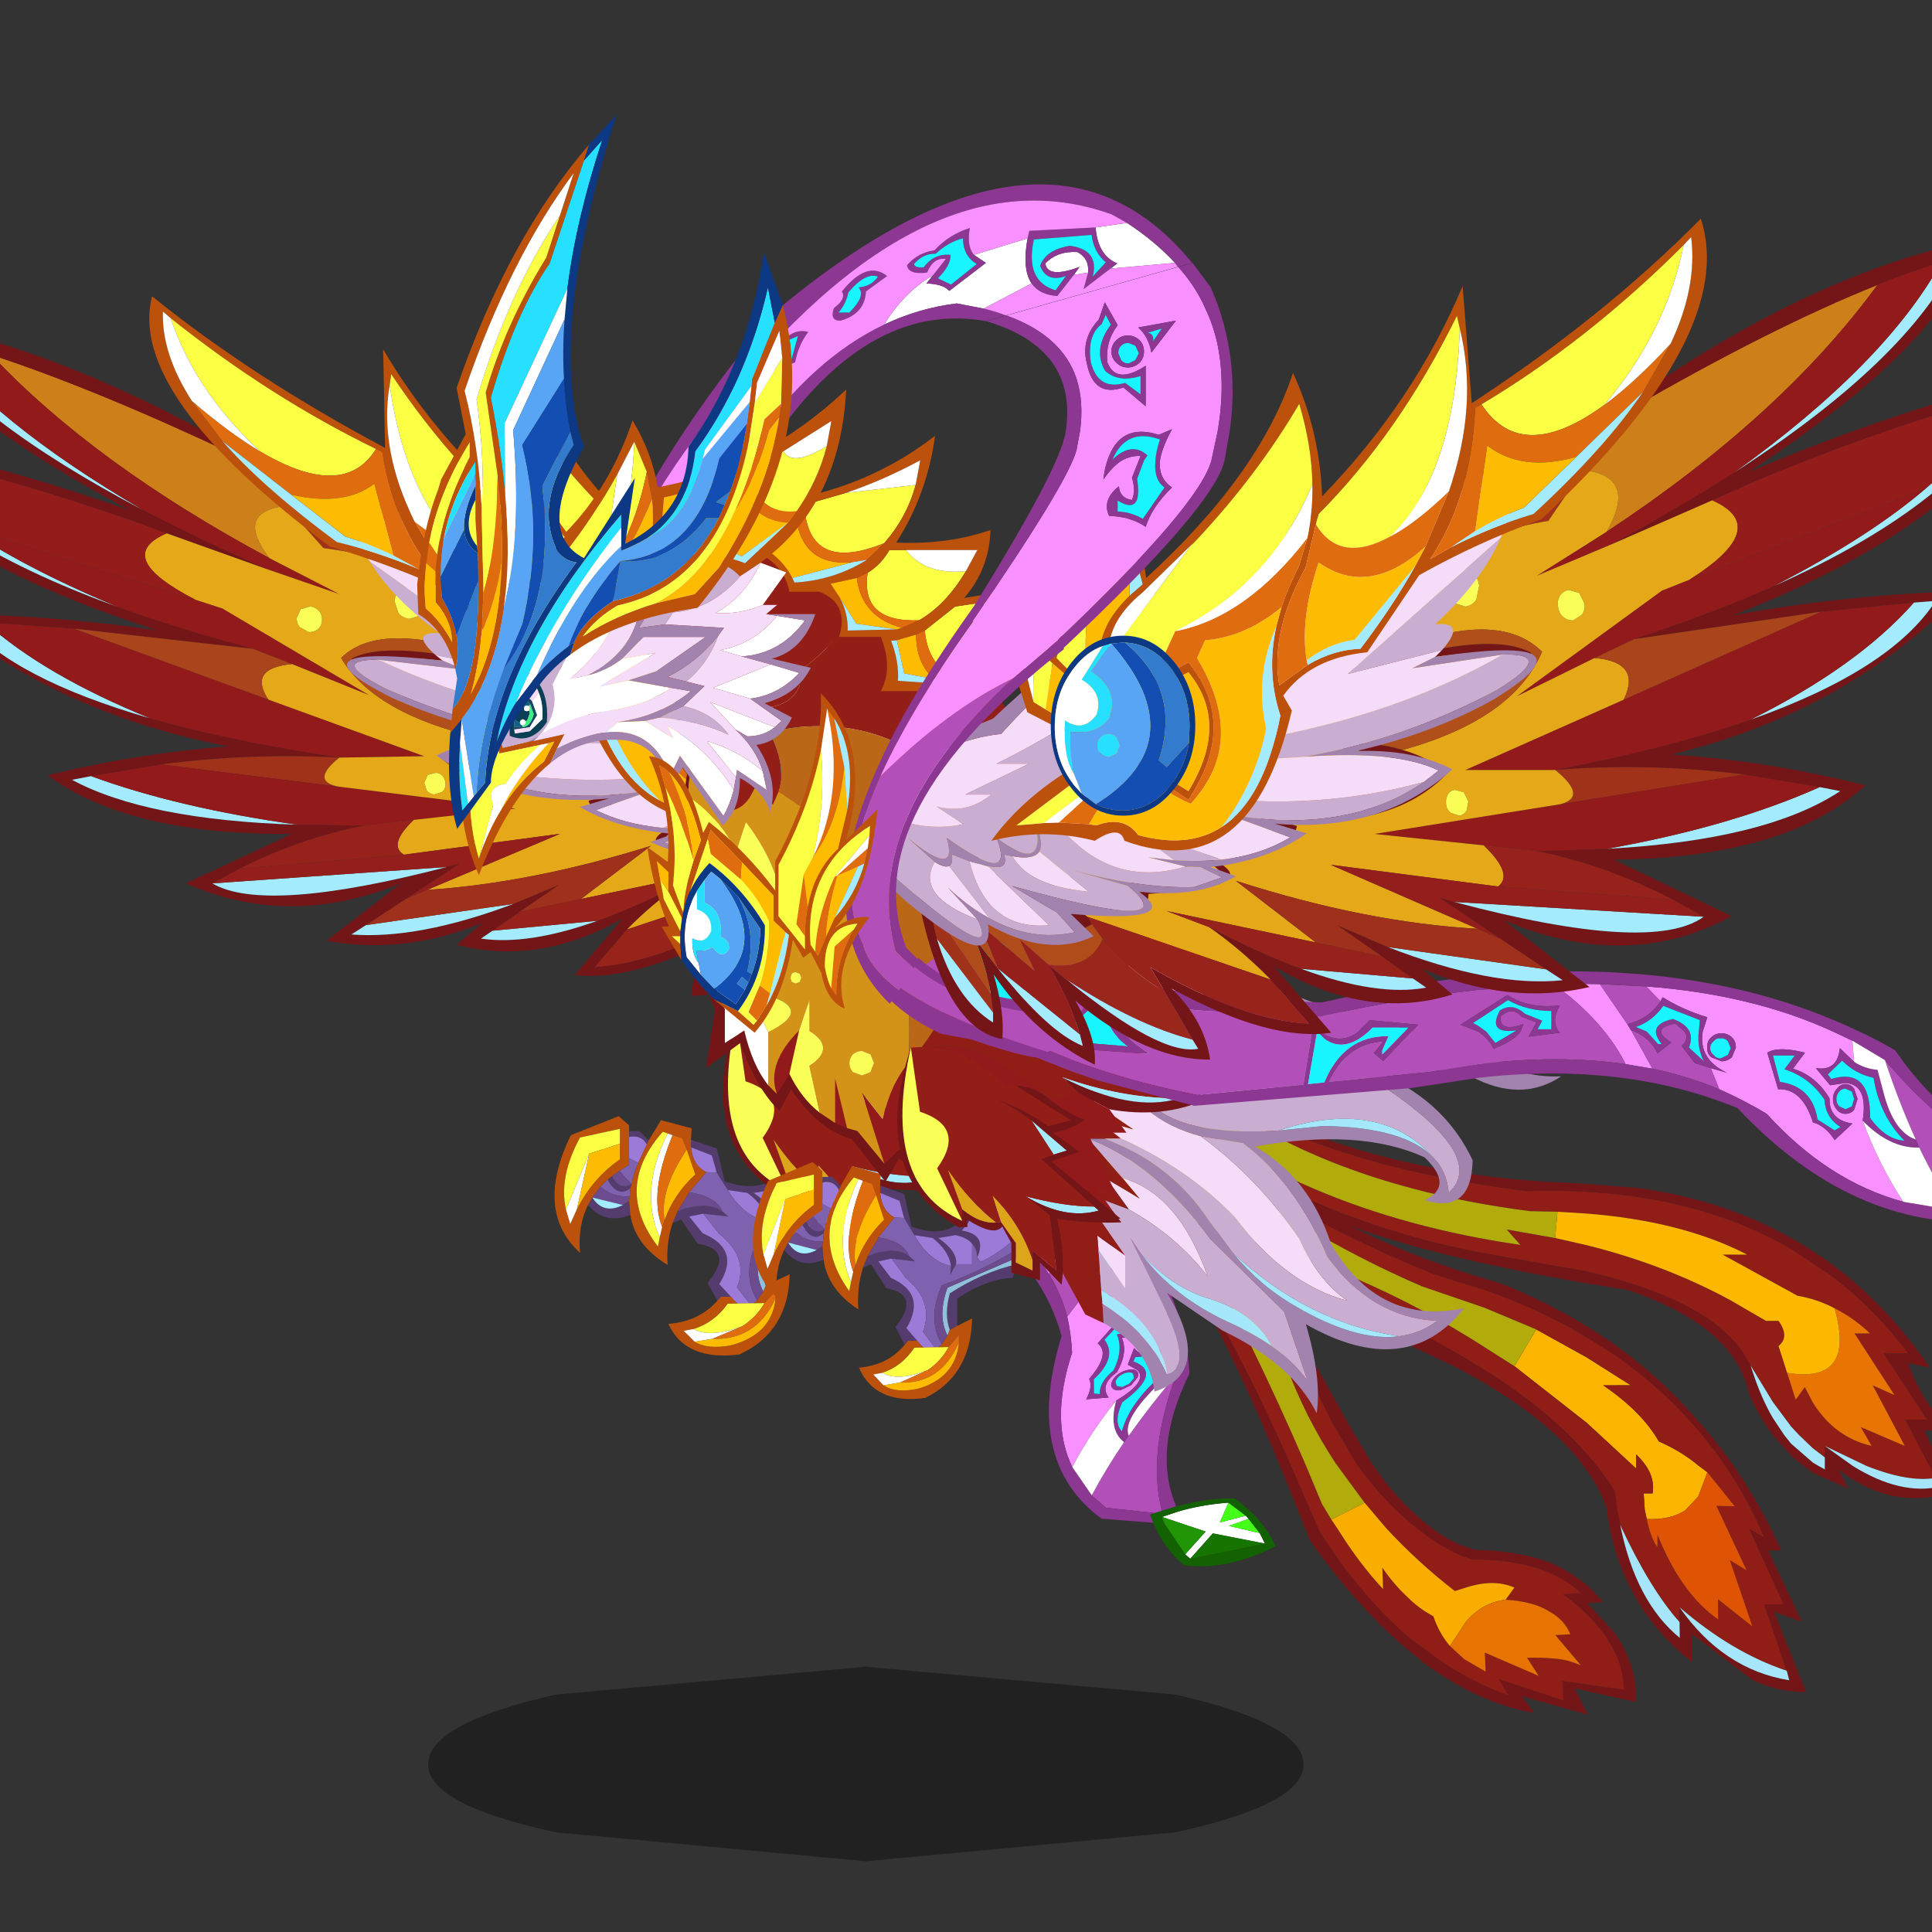 <svg xmlns:ffdec="https://www.free-decompiler.com/flash" xmlns:xlink="http://www.w3.org/1999/xlink" ffdec:objectType="frame" height="90" width="90" xmlns="http://www.w3.org/2000/svg"><rect width="100%" height="100%" fill="#333333" stroke="none"/><use ffdec:characterId="47" height="225.4" transform="matrix(.378 0 0 .378 -7.858 1.645)" width="289.35" xlink:href="#a"/><defs><g id="a" transform="translate(20.8 -4.35)"><use ffdec:characterId="1" height="8.75" transform="matrix(1.454 0 0 2.74 52.747 205.402)" width="74.2" xlink:href="#b"/><use ffdec:characterId="3" height="20.95" transform="translate(68.3 137.55) scale(1.408)" width="25.55" xlink:href="#c"/><use ffdec:characterId="10" height="44.95" transform="matrix(.729 .64 -1.128 .836 114.623 89.085)" width="112.85" xlink:href="#d"/><use ffdec:characterId="13" height="64.05" transform="translate(65.801 22.75) scale(1.408)" width="76.3" xlink:href="#e"/><use ffdec:characterId="15" height="74.05" transform="matrix(-1.33 .022 .127 1.184 116.35 34.9)" width="103.1" xlink:href="#f"/><use ffdec:characterId="28" height="88.9" transform="translate(127.3 95.123) scale(1.408)" width="90.4" xlink:href="#g"/><use ffdec:characterId="30" height="20.8" transform="translate(89.05 125.3) scale(1.408)" width="19.55" xlink:href="#h"/><use ffdec:characterId="31" height="20.75" transform="translate(92.75 143.2) scale(1.408)" width="23.8" xlink:href="#i"/><use ffdec:characterId="33" height="41.85" transform="translate(121 115.25) scale(1.408)" width="50.7" xlink:href="#j"/><use ffdec:characterId="35" height="68.9" transform="translate(73.9 53.7) scale(1.408)" width="53.15" xlink:href="#k"/><use ffdec:characterId="36" height="20.8" transform="translate(110.55 129.05) scale(1.408)" width="19.55" xlink:href="#l"/><use ffdec:characterId="10" height="44.95" transform="translate(109.65 89.25) scale(1.408)" width="112.85" xlink:href="#d"/><use ffdec:characterId="15" height="74.05" transform="translate(106.25 26.95) scale(1.408)" width="103.1" xlink:href="#f"/><use ffdec:characterId="39" height="68.1" transform="translate(102.249 32.4) scale(1.408)" width="52.7" xlink:href="#m"/><use ffdec:characterId="44" height="66.55" transform="translate(51.4 14.15) scale(1.408)" width="37.55" xlink:href="#n"/><use ffdec:characterId="46" height="29.7" transform="translate(79.75 85.45) scale(1.408)" width="20.15" xlink:href="#o"/></g><g id="s" fill-rule="evenodd"><path d="m11.15 2.05 2.1.75.65 2.85q4.55 1.7 5.75-3.5l.55-.4q-.3 2.5-1.9 4.25 2.25.35 1.35 2.35 0-.7-.45-1.2-.45-.55-1.45-.75l-1.5.25q1.7 1.2 1.55 2.3l-.5.9.05-.75q-.15-1.3-1.6-2.45l-1.6-.25-.9-1.5-.4-1.5-1.7-.7v-.65m11.95 6.9-.35 1.2q-2.2.05-4.85 1.8v2.4l-.65.35q-.5-1.35 0-3.2 2.85-1.85 5.85-2.55M13.3 16l-.8-1.55q2.25-2.85-.8-3.4l-1.35-2.1-.7.3.4-1L10.7 8q1.95-.55 3 .25l.5.45-2.05-.25L11 8.7l1.1 1.45q3.15 1.4 1.35 4.4l.95 1.1h-.8l-.3.35M6.2 8.55q-2.05.9-3.45-.85l.35-.65q.9 1.5 2.5.65l.5-.35.1 1.2M6.1 1.3h.85l.75.8-.15.35Q7.1 1.6 6.1 1.8v-.5M4.35 5.5l.35-.3q.6 1.25 1.6.7l-.1.35q-1.05.85-1.85-.75" fill="#543d6e"/><path d="M20.2 1.75q3.35-2 3.6 3.95-1.5 1.95-3.85 3.05l-.3-.4q.9-2-1.35-2.35 1.6-1.75 1.9-4.25m-9.05.95 1.7.7.4 1.5-.85-.05q-1.1-.55-1.25-2.15m3 3.7 1.6.25q1.45 1.15 1.6 2.45-1.9-.4-3.2-2.7m3.65 2.55q.15-1.1-1.55-2.3l1.5-.25q1 .2 1.45.75v1.8h-1.4m-5.65-.5 1.25 1.7q2.5 2.1 1.5 4.7l1.15 1.55q-.8.4-1.65-.75l-.95-1.1q1.8-3-1.35-4.4L11 8.7l1.15-.25M6.1 1.8q1-.2 1.45.65l-.7 1.6-.75-.4V1.8" fill="#9b7ad8"/><path d="M23.8 5.7v.8l-.25.9q-3.5 2.15-7 3.4-1.3 2.95 0 5.15l-.5.45-1.15-1.55q1-2.6-1.5-4.7l-1.25-1.7 2.05.25-.5-.45q-.5-1.3-2.7-1.65l1.4-1.75.85.05.9 1.5q1.3 2.3 3.2 2.7l-.05.75.5-.9h1.4v-1.8q.45.5.45 1.2l.3.4q2.35-1.1 3.85-3.05M4.35 5.5q.8 1.6 1.85.75l-.05.7q-1.4.1-2.4-.85l.6-.6m.95-.75.8-.55v-.55l.75.4Q6.45 5 6.3 5.9l-1-1.15" fill="#7e62b0"/><path d="m23.3 8.3-.2.65q-3 .7-5.85 2.55-.5 1.85 0 3.2l-.2.5q-.9-1.75 0-4.2l6.25-2.7" fill="#91c0db"/><path d="m23.55 7.4-.25.9-6.25 2.7q-.9 2.45 0 4.2l-.5.75q-1.3-2.2 0-5.15 3.5-1.25 7-3.4m-9.85.85q-1.05-.8-3-.25l-.65.25L11 6.6q2.2.35 2.7 1.65M6.3 5.9q-1 .55-1.6-.7l.6-.45 1 1.15m-2.55.2q1 .95 2.4.85l-.05.4-.5.35-2.5-.65.65-.95" fill="#6c4c8f"/><path d="m17.9 14.35 1.3-.65q-.1 5-4.1 6.95-4.4.6-5.8-2.65 2.5-.2 4-2l.3-.35h.8q.85 1.15 1.65.75l.5-.45.5-.75.2-.5.65-.35m-8.25-5.1q-.55 1.8-.4 3.65Q6.6 11.2 6.2 8.55l-.1-1.2.05-.4.05-.7.1-.35q.15-.9.55-1.85l.7-1.6.15-.35 1-1.75 2.5.7-.05 1v.65q.15 1.6 1.25 2.15L11 6.6l-.95 1.65-.4 1M2.75 7.7q-.85 1.8-.65 4.15-3.75-3.65-.75-10.2L5.25 0l.85.8v3.4l-.8.55-.6.45-.35.3-.6.6-.65.95-.35.65m2.6-5.3V1.1l-3.25.75Q.35 5.25.95 8.1l.35 1.25.55-1.3q1.3-2.7 3.5-4.3V2.4m3.9-.9-.4-.15Q4.8 6.2 8.45 11.3l.15-.8.2-.9L9 9q.75-2.25 2.5-3.95l-.7-2.15-.35-1-.8-.25-.4-.15m8.8 14.3v-.65l-.9 1.05-3 .05q-1.1 1.65-2.8 2.2l-.8.15.9.95q1.1.7 3 .3 3.3-.95 3.6-4.05" fill="#bc510c"/><path d="M.95 8.1Q.35 5.25 2.1 1.85l3.25-.75v1.3l-2.5.85L.95 8.1m7.65 2.4-.15.8q-3.65-5.1.4-9.95l.4.15q-2.35 5-.65 9m2.75 7.95q1.7-.55 2.8-2.2l3-.05q-.65 1.2-1.8 2-2.65 1.05-4 .25" fill="#faff43"/><path d="m1.85 8.05-.55 1.3L.95 8.1l1.9-4.85-1 4.8m7.4-6.55.4.15Q7.7 6.7 8.8 9.6l-.2.9q-1.7-4 .65-9m2.2 18.05-.9-.95.8-.15q1.35.8 4-.25l-2.45 1.1-1.45.25" fill="#fff"/><path d="m9.65 1.65.8.25.35 1Q8.55 6.5 9 9l-.2.6q-1.1-2.9.85-7.95m7.5 14.55.9-1.05v.65q-1.6 3.65-5.15 3.5l2.45-1.1q1.15-.8 1.8-2" fill="#e06c10"/><path d="M5.35 2.4v1.35q-2.2 1.6-3.5 4.3l1-4.8 2.5-.85m5.45.5.7 2.15Q9.75 6.75 9 9q-.45-2.5 1.8-6.1m7.25 12.9q-.3 3.1-3.6 4.05-1.9.4-3-.3l1.45-.25q3.55.15 5.15-3.5" fill="#fdbc01"/><path d="m3.1 7.05 2.5.65q-1.6.85-2.5-.65" fill="#a5ebfe"/></g><g id="t" fill-rule="evenodd"><path d="m71.85 14.3 1.4.4q-2.5-1.2-2.1-3.6l.4-1.25q-2.25-.7-3.9-1.75l-.2.35-1.25-1.3q9.3.7 16.35 3.95l1.7.8.15 1.85-1.25-1.2q-.2 2.05-2.1 1.75l1.25 1.5 1.35-.2q2 .15 1.5 3.3 1.4 3.8 3.55 7.1-6.6-1.8-11.95-7.7-2-1.2-4.15-2.15l-.75-1.85m-7.3-3.85.3.5.1.15 1.8 3.25-2.35-.4q-.75-1.5-1.85-2.85-1.8-2.25-4.4-4.1 2.05-.1 4-.05l2.4 3.5m8.25.8q-.55 0-.9.35-.4.35-.35.9-.05.5.35.85l.9.35q.5 0 .9-.35l.35-.85q0-.55-.35-.9-.4-.35-.9-.35m4 1.7.95 3.2q2.1-.1 3.05 2.9 1.1.3 1.9 1.55l1.55-1.45q-2.05-.3-2-2.2-1.2-2-3.2-2.6l1.05-1.4q-2.35-.6-3.3 0m6.1 3.15q-.35.4-.35.9 0 .55.35.95.3.35.75.35t.75-.35l.3-.95-.3-.9q-.3-.4-.75-.4t-.75.4" fill="#f990ff"/><path d="m71.85 14.3.75 1.85q-2.75-1.15-5.85-1.8l-1.8-3.25-.1-.15.35.15q1.35.6 2 1.9l1.2-.95q-.9-.55-.9-.95 0-.45 1.25-.7l.8.7q.45.65-.25 1.25l1.15 1.5 1.4.45M66.2 7.15l1.25 1.3q-1 1.55-2.9 2l-2.4-3.5 4.05.2M58.15 7q2.6 1.85 4.4 4.1 1.1 1.35 1.85 2.85-5.9-.85-12.9 0l-4.35.7-8.7.85q1.5-3.25 4.65-3.5l-.8 1 .9.75 3.05-3.25-4.3-.4-1 1q-1.4 1.05-2.9.2l-.3-.2-.7-.6-.85 5.25-9.3.9q-4.8-.95-8.8-2.3l-2-.7-2.45-1-3.2-1.55Q5.85 8.6 3.1 5.3L8.55.95 9.8 2.8q-1.5-.25-2.9 1.25l-1.15.1.2.15q1.3.75 1.85 1.5.85 1.1.2 2.25 2.2.55 3.4 1.6.65-1.25 2.1-2.15-.1-1.35-1.8-1.6.4.85-.4 1.4-.6-.4-.85-1.5L9 4.75q.65-.45 1.45-.45l1.1.15 2.1 1.35 2.45 1.1 2 .7q3.75 1.1 8.85 1.65l8.2.5 2.5.05.4-.1q7.1-1.55 13.45-2.25L58.15 7M89.8 20.55q-1.5-3.3-2.7-6.95 5.9 7 13.1 10.05l-.3.55-4.35 2.55h-2.4q-1.65-2.6-3.05-5.5l-.3-.7M55.2 11.1l.25-.65q-2.1.75-2-.65 1-.95 1.85 0l1.3.5-.7 1.25 2.75-.35-.1-.1q-.7-.95.1-2.3-2.65.35-4.6-.9l-4.1 2.6 1.55.6q.85.55 1.35 1.5 1.8-.7 2.35-1.5m-37.55 1.6 5.05.35-.4-.3q-3.15-2.2-2.35-3.5L17.4 8.2q-.35 1.05-1.3 1.7l-1.2.6 2.75 2.2" fill="#b34fb9"/><path d="m67.45 8.45.2-.35q1.65 1.05 3.9 1.75l-.4 1.25q-.4 2.4 2.1 3.6l-1.4-.4-1.4-.45-1.15-1.5q.7-.6.25-1.25l-.8-.7q-1.25.25-1.25.7 0 .4.9.95l-1.2.95q-.65-1.3-2-1.9l-.35-.15-.3-.5q1.9-.45 2.9-2m5.15 7.7q2.15.95 4.15 2.15Q82.1 24.2 88.7 26l4.45.75h2.4l4.35-2.55-.2.4 1.1.35-4.45 2.8q-12.1.75-22.15-9.95-9.95-4.1-22.7-2.65l-5.9.9-18.95 1.55-8.55-2.25-2-.7-2.45-.95q-2.85-1.2-5.2-2.6Q4.6 8.85 2.2 6.05l.9-.75q2.75 3.3 7.35 5.8l3.2 1.55 2.45 1 2 .7q4 1.35 8.8 2.3l9.3-.9.85-5.25.7.6.3.2q1.5.85 2.9-.2l1-1 4.3.4-3.05 3.25-.9-.75.8-1q-3.15.25-4.65 3.5l8.7-.85 4.35-.7q7-.85 12.9 0l2.35.4q3.1.65 5.85 1.8m12.55 2.75q.5-3.15-1.5-3.3l-1.35.2-1.25-1.5q1.9.3 2.1-1.75l1.25 1.2q.9.6 2.05.7l.5 1.9q.9 3.55 2.85 4.2l.3.7q-2.55.1-4.95-2.35m-.9-7-1.7-.8Q75.5 7.85 66.2 7.15l-4.05-.2q-1.95-.05-4 .05l-6.65.45q-6.35.7-13.45 2.25l-.4.1-2.5-.05-8.2-.5q-5.1-.55-8.85-1.65l-2-.7-2.45-1.1-2.1-1.35-1.1-.15q-.8 0-1.45.45l1.45 1.05q.25 1.1.85 1.5.8-.55.4-1.4 1.7.25 1.8 1.6-1.45.9-2.1 2.15Q10.2 8.6 8 8.05q.65-1.15-.2-2.25-.55-.75-1.85-1.5l-.2-.15 1.15-.1q1.4-1.5 2.9-1.25L8.55.95 9.7 0q1.25 2.25 3.95 3.9l2.45 1.25 2 .75q3.7 1.2 8.85 1.9l8.2.65 2.65.1.25-.05Q45.1 6.9 51.5 6.25q19.3-1.9 33.35 4.85 1.65.75 3.15 1.65 5.05 7.35 12.85 9.75l-.65 1.15Q93 20.6 87.1 13.6l-2.85-1.7m-16.7.3q-.5-.65-.5-1.1.05-.8 1.5-1.1 1.1.4 1.45 1.1.25.6-.05 1.4l1.3 1.2q-.6-1.15-.45-2.6l.1-1-3.2-1.25q-.95 1.35-2.4 1.85l.95.4 1 1.1h.3m5.25-.95q.5 0 .9.35.35.35.35.9l-.35.85q-.4.35-.9.35l-.9-.35q-.4-.35-.35-.85-.05-.55.35-.9.35-.35.9-.35m6.4 1.95h-1.9l.6 2.3q2.85.4 3.3 3.3l1.5.95.5-.3q-1.3-.8-1.4-2.4-1.3-1.95-3.5-2.65l.9-1.2m-6.5-1.5q-.35-.05-.6.25-.3.25-.3.6t.3.6q.25.3.6.3l.65-.3.25-.6-.25-.6q-.25-.3-.65-.25m4.1 1.25q.95-.6 3.3 0l-1.05 1.4q2 .6 3.2 2.6-.05 1.9 2 2.2L82.7 20.6q-.8-1.25-1.9-1.55-.95-3-3.05-2.9l-.95-3.2m5.6 2.3q3.45-1.05 3.4 3.4 1.35 1.9 3 2-2.15-2.15-2.7-5.5-1.6-.35-2.75-1.5l-1.25 1.2.3.4m.7 1.1q-.25.3-.25.65 0 .4.25.65l.55.25.55-.25.2-.65-.2-.65-.55-.25q-.35 0-.55.25m-.2-.25q.3-.4.75-.4t.75.4l.3.9-.3.95q-.3.35-.75.35t-.75-.35q-.35-.4-.35-.95 0-.5.35-.9m-40.65-5.35-.35.35q-2.1 1.9-3.85.65l-.65-.65-.8 4.6 1.45-.15v-.05q1.7-4.05 5.6-4l-.55 1.25v.35l2.3-2.35h-3.15m11.15-1.5q1.1-.7 2.2.3l1.5.6-.4.75h1.2V9.3q-2.1 0-3.8-.95l-3.05 2 .45.25.7.5.8 1 1.85-1.1q-2.6.35-1.45-1.75m1.8 1.85q-.55.8-2.35 1.5-.5-.95-1.35-1.5l-1.55-.6 4.1-2.6q1.95 1.25 4.6.9-.8 1.35-.1 2.3l.1.1-2.75.35.7-1.25-1.3-.5q-.85-.95-1.85 0-.1 1.4 2 .65l-.25.65M12.75 7.5l-.4-.75q-1.15 2.05-2.2-.65l-1.2-.95-.45-.2q.45-1.45 2.25-1.15l.3.05-.7-.4q-1.8-.85-3.35.9L8.15 5.6q.85 1.25.4 2.2L11.3 9q.55-.9 1.45-1.5" fill="#8c3792"/><path d="M67.55 12.2h-.3l-1-1.1-.95-.4q1.45-.5 2.4-1.85l3.2 1.25-.1 1q-.15 1.45.45 2.6l-1.3-1.2q.3-.8.05-1.4-.35-.7-1.45-1.1-1.45.3-1.5 1.1 0 .45.5 1.1m5.15-.5q.4-.05.65.25l.25.6-.25.6-.65.3q-.35 0-.6-.3-.3-.25-.3-.6t.3-.6q.25-.3.6-.25m6.5 1.5-.9 1.2q2.2.7 3.5 2.65.1 1.6 1.4 2.4l-.5.3-1.5-.95q-.45-2.9-3.3-3.3l-.6-2.3h1.9m3.2 2.05-.3-.4 1.25-1.2q1.15 1.15 2.75 1.5.55 3.35 2.7 5.5-1.65-.1-3-2 .05-4.45-3.4-3.4m.7 1.1q.2-.25.55-.25l.55.25.2.65-.2.65-.55.25-.55-.25q-.25-.25-.25-.65 0-.35.25-.65m-40.85-5.6h3.15l-2.3 2.35v-.35l.55-1.25q-3.9-.05-5.6 4v.05l-1.45.15.8-4.6.65.65Q39.8 13 41.9 11.1l.35-.35m11.15-1.5q-1.15 2.1 1.45 1.75L53 12.1l-.8-1-.7-.5-.45-.25 3.05-2q1.7.95 3.8.95v1.6h-1.2l.4-.75-1.5-.6q-1.1-1-2.2-.3M12.75 7.5q-.9.6-1.45 1.5L8.55 7.8q.45-.95-.4-2.2L7 4.35q1.55-1.75 3.35-.9l.7.4-.3-.05q-1.8-.3-2.25 1.15l.45.2 1.2.95q1.05 2.7 2.2.65l.4.75m3.2 3.05L17.7 8.9l1.4.65q-.1 1.5 1.75 2.85l-3.05-.25-1.85-1.6" fill="#18f5ff"/><path d="M88.7 26q-2.15-3.3-3.55-7.1 2.4 2.45 4.95 2.35 1.4 2.9 3.05 5.5L88.7 26m-4.3-12.25-.15-1.85 2.85 1.7q1.2 3.65 2.7 6.95-1.95-.65-2.85-4.2l-.5-1.9q-1.15-.1-2.05-.7m23.35 5.3-.8 1.65 3.15-1.35 1.5.4-5.1 2.4.9 3.05h-.85l-.8-2.75-4.9 1.6.7-1.35q1.1-1.85 2.95-3.55l1.4 1.85 1.3-2 .55.05" fill="#fff"/><path d="m107.75 19.05 2.35.3-3.15 1.35.8-1.65m-3.25.1 2.7-.15-1.3 2-1.4-1.85" fill="#44ff18"/><path d="m110.1 19.35-2.35-.3-.55-.05-2.7.15q-1.85 1.7-2.95 3.55l-.7 1.35.9.3 4.8.85h.85l4.2-5.45-1.5-.4m-9.25 3.15q1.6-2.45 3.65-4 4.5-.3 8.2.8-1.2 4.55-5.1 6.7-3.45.05-6.8-1.05l-1.1-.35.2-.4.3-.55.65-1.15" fill="#136201"/><path d="m111.6 19.75-4.2 5.45-.9-3.05 5.1-2.4" fill="#167401"/><path d="m106.55 25.2-4.8-.85-.9-.3 4.9-1.6.8 2.75" fill="#209506"/><path d="m17.65 12.7-2.75-2.2 1.2-.6q.95-.65 1.3-1.7l2.55 1.05q-.8 1.3 2.35 3.5l.4.3-5.05-.35m-1.7-2.15 1.85 1.6 3.05.25Q19 11.05 19.1 9.55l-1.4-.65-1.75 1.65" fill="#8b3893"/><path d="m2.05 5.35.45-.7Q6.85 8.5 14.7 8.6l-.3 1Q6.7 9.15 2.05 5.35m11.8 7.55.2.1q.25 1.25-7.05-1.25l-.35-.05-2.15-.4q-2.7-1.25-4.5-3l.8-1.15q4 2.95 13.05 5.75" fill="#8c3792"/><path d="M14.4 9.6q.25 2.55-.55 3.3Q4.8 10.1.8 7.15l1.25-1.8Q6.7 9.15 14.4 9.6" fill="#b34fb9"/></g><g id="v" fill-rule="evenodd"><path d="m33.85 7.9-.6.75q1.45.05 2 .65l3.2-2.45-1.05-.7 4.7-1.45q-.5 2.7.35 3.95l-4.2 2.2-2.35-.45q-3.3.4-6.35 1.85 1.65-2.75 4.3-4.35M50.8 3.35q2.45 1.6 4.2 3.5l-5.65.5.6-.45q-1.7-.7-1.9-3.15l2.75-.4M47.4 7.7l-1.25.2.5-.7q-2.8 1.05-3-.3 1.05-1.1 2.8-1 1.05.55.95 1.8" fill="#fff"/><path d="m34.25 8.2 1.15.55 2.25-1.8q-1.2-.7-1.2-2.25-1.25.3-2.4 1.35-1.05-.05-1.9.9.1.35.85.3.9-1.25 2.35-1.1.05.9-1.1 2.05m3.15-2.05 1.05.7-3.2 2.45q-.55-.6-2-.65l.6-.75 1.1-1.4q-1.1-.15-1.65 1.2-1.65.2-1.75-.65.95-1.1 2.4-1.3 1.3-1.4 3.1-1.95-.3 1.55.35 2.35m-7.85 6.1q3.05-1.45 6.35-1.85l2.35.45q1.05.25 1.95.6l-1.75.5Q21.35 8.9 9.2 45.4q-2.05 6.15-2.8 11.45H5.15l.95-4.65Q10.9 33 18.15 22.55q5.1-7.3 11.4-10.3m12.9-3.6Q41.6 7.4 42.1 4.7l.15-.65 5.8-.3q.2 2.45 1.9 3.15l-.6.45L47 9.15l.4-1.45q.1-1.25-.95-1.8-1.75-.1-2.8 1 .2 1.35 3 .3l-.5.7-1.45 1.85q-1.55-.1-2.25-1.1M29.8 8l-1.85 1.35q-.1 1.95-2.2 2.55-1 .05-.6-1.1 1.1-.8.7-1.45Q28.05 6.6 29.8 8m-.8.05q-1.1-.4-2.6 1.4-.15.9-.85 1.75h.95q1.5-1.5.8-2.2 1.15-.1 1.7-.95m-8.75 6.85q1.15-.8.35-1.1 1.05-1.25 2.3-.9-.85 1.1-1.15 2.65l-2 .8.5-1.45m1.2.35.55-2-.8.35q.45.85-.7 1.45v.6l.95-.4M1.1 56.85H0q.1-22.2 19.9-45.65 23.85-20 36.6-4.35l-1.25.35-.25-.35q-1.75-1.9-4.2-3.5l-1.35-.75Q33-3.3 14.95 19.65q-3.95 4.8-6.7 9.85Q1.8 41.15 1.3 54.1l-.2 2.75M47.7 4.4l-5.05.4q-.8 3.65 1.9 4.45l.9-1.25q-1.7.6-2.25-.9.5-1.4 2.6-1.75 2.6.35 2 2.7l1.15-1.25q-1.05-.85-1.25-2.4m1.15 5.95h-.05v-.05l.05.05" fill="#8c3792"/><path d="M33.85 7.9q-2.65 1.6-4.3 4.35-6.3 3-11.4 10.3-4.35 1.7-9.9 6.95 2.75-5.05 6.7-9.85Q33-3.3 49.45 2.6l1.35.75-2.75.4-5.8.3-.15.65-4.7 1.45q-.65-.8-.35-2.35-1.8.55-3.1 1.95-1.45.2-2.4 1.3.1.85 1.75.65.55-1.35 1.65-1.2l-1.1 1.4m4.4 2.95 4.2-2.2q.7 1 2.25 1.1l1.45-1.85 1.25-.2-.4 1.45 2.35-1.8 5.65-.5.25.35-15.05 4.25q-.9-.35-1.95-.6M29.8 8q-1.75-1.4-3.95 1.35.4.65-.7 1.45-.4 1.15.6 1.1 2.1-.6 2.2-2.55L29.8 8m-9.55 6.9-.5 1.45 2-.8q.3-1.55 1.15-2.65-1.25-.35-2.3.9.8.3-.35 1.1" fill="#f990ff"/><path d="m1.1 56.85.2-2.75q.5-12.95 6.95-24.6 5.55-5.25 9.9-6.95Q10.9 33 6.1 52.2l-.95 4.65H1.1" fill="#b34fb9"/><path d="M34.25 8.2q1.15-1.15 1.1-2.05Q33.9 6 33 7.25q-.75.05-.85-.3.85-.95 1.9-.9Q35.2 5 36.45 4.7q0 1.55 1.2 2.25l-2.25 1.8-1.15-.55M29 8.05q-.55.85-1.7.95.7.7-.8 2.2h-.95q.7-.85.85-1.75 1.5-1.8 2.6-1.4m-7.55 7.2-.95.4v-.6q1.15-.6.7-1.45l.8-.35-.55 2M47.7 4.4q.2 1.55 1.25 2.4L47.8 8.05q.6-2.35-2-2.7-2.1.35-2.6 1.75.55 1.5 2.25.9l-.9 1.25q-2.7-.8-1.9-4.45l5.05-.4" fill="#18f5ff"/></g><g id="w" fill-rule="evenodd"><path d="M22.4 45.8h.05q-5.85 1.75-8.85 5l-.65.8-1.4.15q3.05-4 9.15-5.95h1.7" fill="#bc510c"/><path d="m22.45 45.8.8.5q-4.8 1.85-8.7 4.45l-.95.05q3-3.25 8.85-5m8.3-8.45q3.05 7.4-.55 11.85 2.65-6.2-.65-11.8l1.2-.05" fill="#fff"/><path d="M65.25 18.95 67 16.8q12.5-7.25 21.85-11-8.4 11.5-23.7 21.6 2.8-4.85-2.05-5.4l2.15-3.05" fill="#cd7f19"/><path d="m67 16.8.95-1.35Q83.3 4.8 97.2 1.9q-1.9 8.7-19.65 20.3 12.8-5.45 25.55-8.55-5 12.5-26.85 21.05 9.9-1.8 20.15-2.1-10.2 10.6-25.6 14.3 8.55.55 17 2.7-6.9 6.35-22 6.5l10.3 4.95q-9.15 4.95-19.95.35l7.5 5.85q-7 1.65-14.65-1.6l2.65 2.25q-7.45 2.35-15.6-2.45l5 5.8q-5.35.8-13.95-3.85 2.85 2.8 3.35 6.2-5.55.05-11.8-5.15 1.9 3.3 1.7 5.6-5.15-2.5-8.85-7.9 1 3.4.75 5.65-5.5-.95-7.7-14.25l-.65-1.5q7.25 7.35 6.4 3.75l-.45-.55L7.15 56q7.9 7.8 11.4 5.25l-.9-1.05-.85-1.05q-3.2-1.95-5.55-4.5 3.45 2.95 6.7 4.25 8.25 1.5 5.95-.5-1.2-1.05-5.4-3.1 3.85 1.75 7.45 2.65 6.2.05 5.25-.95l-.45-.35q-.7-.45-2.2-1 7.85-.15 8.5-1.9l-.7-.4-2.75-1.55.3-.3q11.05 1.85 16.2-2.7l-.9-.5q-4.55-2.25-12.7-2.2 18.85-2.6 20.3-7.9-4.7-.8-15.3 1.95 13-4.45 17.05-2.15Q55 43.45 42.8 45.95q2.4-.1 4.5.55 2.15.6 3.95 2-5 5.25-15.45 4l2.25.65Q37.5 56.1 30.5 56q5.2 2.45-5.45 3.1.15 2.3-6.75.85l1.4 1.15.4.65q-3.95 2.35-9-1.35-.2 3.2-5.5-1.7l.25 1.25.7 3.1q1.55 5.2 4.9 7.3v-.85l-.2-1.6v-.05Q10.9 65.7 9.85 63l2.05 2.65q4.4 5.55 7.4 6.75l-.25-1q-.85-2.9-2.75-6.1l1.5 1.25.1.05q8.2 6.7 11.5 6.05l-.5-.8-2.4-4.15-1.3-2.2q8.15 4.7 13.9 4.95l-3.35-3.85q-2.6-2.65-5.4-4.6 4.4 2.3 8.05 3.65 6.65 2.45 10.95 1.65l-1.15-.8-2.75-1.95-3.85-2.7 4.4 1.9q9.15 3.55 15.3 2.9l-1.45-.95-3.95-2.65-5.35-3.6 1.25.35q17.3 4.6 21.85 1.3l-2.7-1.5q-5.9-3.05-11.9-4.25l6.15-.2q13.9-.75 20.4-5.05l-1.8-.35-6.6-1.1q-8.3-1.05-16.55-.4 9.95-1.9 17.1-4.4 12.3-4.35 16.2-10.4l-1.9.15-8.15.8-16.35 2.4q6.7-2.2 12.15-4.6l.1-.05Q96.35 24.8 101.35 15l-1.8.5Q88.8 18.5 78 23.05l-3.6 1.6-8.7 3.8q5.85-3.2 10.65-6.25 15.25-9.85 19.5-18.8l-1.4.4q-2.65.8-5.6 2Q79.5 9.55 67 16.8M10.7 54.05q-.85 0-2.2-.75-.1 1.2-1.4.3h1.35v-1.25l3.35-.1q2.4-.05 2.5-.8.9 1.05-2 1.4l-.9 1.05-.7.15" fill="#741617"/><path d="m45.1 34.95 3.2-4.75q5.25-4.2 10.55-4.9 3.65-3.2 6.4-6.35L63.1 22l-3.05 4.45q-9.6 1.55-14.95 8.5m16 16.3q2.45-.65-.45-3 8.25-.65 16.55.4l-16.1 2.6m-49.85 16.6v.05l.2 1.6-4.9-6.45-.7-3.1 5.4 7.9" fill="#a0321a"/><path d="m30.75 37.35 1.25.2q6.2 12.2-6.4 15.75l-1.9-.5-.8-1.2q4.05-.25 7.05-2.1l.25-.3q3.6-4.45.55-11.85m-9.2 13.9-.85.35-3.6-.7q2.25-1.55 4.45.35" fill="#e06c10"/><path d="m23.4 45.15 1.3-7.2 3.25-.75q3.35 6.5-.75 10.75l-3.8-2.8m-.15 1.15 2.65 1.5 2.1 1.55q4.45-5 1.55-11.95 3.3 5.6.65 11.8l-.25.3q-3 1.85-7.05 2.1-.6-.5-1.35-.35-2.2-1.9-4.45-.35l-2.55-.15q3.9-2.6 8.7-4.45" fill="#faff43"/><path d="m23.4 45.15-.2-.15v-6.7l1.5-.35-1.3 7.2m4.55-7.95.8-.2q3.5 6.2-.75 11.5l-.8-.55q4.1-4.25.75-10.75M25.6 53.3q12.6-3.55 6.4-15.75 1.6.3 3.2 1.3l.55 4.05q-.55 5.4-4.15 9.65-2.45 1.4-6 .75" fill="#fdbc01"/><path d="m35.2 38.85.9.6.35 2.5q-.85 8.2-4.85 10.6 3.6-4.25 4.15-9.65l-.55-4.05m9.15-4.15-.6.7q-3.5.5-7 2.95 1.85-1.85 3.95-2.75 1.7-.75 3.65-.9m1.2-1.55 7.3-17.05q-1.25 8.85-7.3 17.05M94.45 3.8l1.4-.4q-4.25 8.95-19.5 18.8 13.2-9.5 18.1-18.4m5.1 11.7 1.8-.5q-5 9.8-21.55 17.15 8.35-4.3 13.3-8.55 4.75-4.05 6.45-8.1m-7.5 18.1 1.9-.15q-3.9 6.05-16.2 10.4 9.35-4.65 14.3-10.25M83.8 49.75l1.8.35q-6.5 4.3-20.4 5.05 10.9-1.95 18.6-5.4M73.65 61.1q-4.55 3.3-21.85-1.3l21.85 1.3m-13.8 4.6 1.45.95q-6.15.65-15.3-2.9l13.85 1.95m-11.65.8 1.15.8q-4.3.8-10.95-1.65l9.8.85m-30.3.1q6 3.95 11 5.25l.5.8q-3.3.65-11.5-6.05m1.15 4.8.25 1q-3-1.2-7.4-6.75l7.15 5.75m-7.6-1.9v.85q-3.35-2.1-4.9-7.3l4.9 6.45" fill="#a5ebfe"/><path d="M60.65 48.25H52.8l13.85-6.15 17.25-7.7 8.15-.8q-4.95 5.6-14.3 10.25-7.15 2.5-17.1 4.4m3.45-9.8-6.8 3.35L70 32.55l2.4-.95 20.7-8q-4.95 4.25-13.3 8.55l-.1.05q-5.45 2.4-12.15 4.6l-3.45 1.65m1.6-10-6.65 2.8 6.1-3.85q15.3-10.1 23.7-21.6 2.95-1.2 5.6-2-4.9 8.9-18.1 18.4-4.8 3.05-10.65 6.25" fill="#921a1b"/><path d="m54.4 54.85-9.55-1 16.25-2.6 16.1-2.6 6.6 1.1q-7.7 3.45-18.6 5.4l-6.15.2-4.65-.5" fill="#931a1b"/><path d="m36.5 46.1 1.6-5.35 3.7-3.95 2.35-.4.95-1.45q5.35-6.95 14.95-8.5L63.1 22q4.85.55 2.05 5.4l-6.1 3.85 6.65-2.8 8.7-3.8q5.3 2.35-2 6.95l-2.4.95-12.7 9.25 6.8-3.35q4.15.35 2.55 3.65L52.8 48.25h7.85q2.9 2.35.45 3l-16.25 2.6 9.55 1q2.65 2.55 1.25 3.6L41 56.55l12.85 5.6q-9.8-.55-21.15-4.2l7 5.4-13.05-2.75 3.7 1.4q2.8 1.95 5.4 4.6L19.7 61.1l-1.4-1.15q6.9 1.45 6.75-.85 10.65-.65 5.45-3.1 7 .1 7.55-2.85l-2.25-.65q10.45 1.25 15.45-4-1.8-1.4-3.95-2 9.7-2.7 12.2-8.6-4.85-4.8-18 2.25 10.6-2.75 15.3-1.95-1.45 5.3-20.3 7.9m2.45-4.05q.1.7.6 1.1.45.4 1 .3.6-.05.95-.55.3-.5.25-1.2-.1-.65-.55-1.05-.5-.4-1.05-.35-.6.1-.95.6-.3.5-.25 1.15m12.2-9.55q.1.65.55 1.1l1.1.35q.6-.1.95-.6L54 32.1q-.1-.65-.55-1.1-.5-.45-1.1-.35-.6.05-.95.6-.35.55-.25 1.25m-5.55 8.2q-.2.3-.15.65l.3.6.55.2.55-.35.1-.65-.3-.6-.55-.15-.5.3m15.3-6.75q.05.55.45.9t.9.3l.75-.5q.3-.45.2-1l-.45-.9-.9-.25q-.45.05-.75.45-.3.45-.2 1m-9.8 17.3q.05.45.4.75l.75.25q.4-.05.65-.45l.15-.8-.4-.8-.75-.2q-.4 0-.65.4-.2.35-.15.85" fill="#e4a818"/><path d="M38.95 42.05q-.05-.65.25-1.15.35-.5.95-.6.55-.05 1.05.35.45.4.55 1.05.05.7-.25 1.2-.35.5-.95.55-.55.1-1-.3-.5-.4-.6-1.1m12.2-9.55q-.1-.7.25-1.25t.95-.6q.6-.1 1.1.35.45.45.55 1.1l-.25 1.25q-.35.5-.95.6l-1.1-.35q-.45-.45-.55-1.1m-5.55 8.2.5-.3.55.15.3.6-.1.65-.55.35-.55-.2-.3-.6q-.05-.35.15-.65m15.3-6.75q-.1-.55.2-1 .3-.4.75-.45l.9.25.45.9q.1.55-.2 1l-.75.5q-.5.05-.9-.3t-.45-.9M40.6 48.4l-.15.8-.7.45q-.4.05-.75-.25l-.4-.75q-.05-.5.2-.85.25-.4.65-.45.4-.05.75.25l.4.8m-24.65 5.4-.15.7-.6.35-.6-.2-.35-.65q-.05-.4.15-.7l.55-.35q.35-.05.65.2l.35.65m-3.9 2.6-.2.85-.65.4q-.4.05-.7-.25-.35-.3-.4-.75-.1-.45.15-.8.25-.4.65-.45.4-.05.75.25l.4.75" fill="#f9ff57"/><path d="M66.65 42.1q1.6-3.3-2.55-3.65l3.45-1.65 16.35-2.4-17.25 7.7" fill="#aa441a"/><path d="M51.1 51.25q-.05-.5.15-.85.25-.4.65-.4l.75.2.4.8-.15.8q-.25.4-.65.45L51.5 52q-.35-.3-.4-.75" fill="#f9fd56"/><path d="m30.35 62-3.7-1.4 13.05 2.75 5.75 1.2 2.75 1.95-9.8-.85Q34.75 64.3 30.35 62m25.3-3.55q1.4-1.05-1.25-3.6l4.65.5q6 1.2 11.9 4.25l-15.3-1.15" fill="#97221b"/><path d="M53.85 62.15 41 56.55l14.65 1.9 15.3 1.15 2.7 1.5-21.85-1.3-1.25-.35 5.35 3.6-2.05-.9" fill="#941e1b"/><path d="M72.4 31.6q7.3-4.6 2-6.95l3.6-1.6q10.8-4.55 21.55-7.55-1.7 4.05-6.45 8.1l-20.7 8" fill="#941d1b"/><path d="M34.75 50.35q1.1-1.75 1.75-4.25 8.15-.05 12.7 2.2-5.4 3.15-14.45 2.05m5.85-1.95-.4-.8q-.35-.3-.75-.25-.4.05-.65.45-.25.35-.2.85l.4.75q.35.3.75.25l.7-.45.15-.8" fill="#f2bf18"/><path d="m36.5 46.1.8-4.25-.25-1.7q1.95-2.5 4.75-3.35l-3.7 3.95-1.6 5.35" fill="#a83f1a"/><path d="M34.75 50.35q9.05 1.1 14.45-2.05l.9.5q-5.15 4.55-16.2 2.7l.85-1.15m6.75-10.2q13.15-7.05 18-2.25-2.5 5.9-12.2 8.6-2.1-.65-4.5-.55Q55 43.45 58.55 38q-4.05-2.3-17.05 2.15" fill="#b04f1a"/><path d="m33.6 51.8 2.75 1.55q-5.5 2.9-12.15.2l2.75.6q4.1.3 6.65-2.35" fill="#efba18"/><path d="m12.95 51.6.65-.8.95-.05 2.55.15 3.6.7.85-.35q.75-.15 1.35.35l.8 1.2.5.75q6.65 2.7 12.15-.2l.7.4q-.65 1.75-8.5 1.9 1.5.55 2.2 1-4.25-.5-8.2-3.05l-7.15-1.95q-.9 2.25-3.1 1.2 2.9-.35 2-1.4l-1.35.15" fill="#b4551a"/><path d="m30.75 56.65.45.35q-7.3-.45-14.95-3.6L18 55.05l.5.25q4.2 2.05 5.4 3.1-5.7.45-12.5-4.5l.9-1.05q2.2 1.05 3.1-1.2l7.15 1.95q3.95 2.55 8.2 3.05m-14.8-2.85-.35-.65q-.3-.25-.65-.2l-.55.35q-.2.3-.15.7l.35.65.6.2.6-.35.15-.7" fill="#f3c118"/><path d="m39.7 63.35-7-5.4q11.35 3.65 21.15 4.2l2.05.9 3.95 2.65L46 63.75l-4.4-1.9 3.85 2.7-5.75-1.2" fill="#9f301b"/><path d="M22.45 45.8h-.05.8v-.05l2.7 2.05-2.65-1.5-.8-.5" fill="#a73e1a"/><path d="m11.55 51.75 1.4-.15 1.35-.15q-.1.75-2.5.8l-3.35.1v-.45l1.9.35-1.65-1.2 2.85.7" fill="#b6591a"/><path d="M31.2 57q.95 1-5.25.95-3.6-.9-7.45-2.65l-.5-.25-1.75-1.65Q23.9 56.55 31.2 57" fill="#b3531a"/><path d="m6.85 57.45-1.4-3.05q10.5 7.9 12.2 5.8l.9 1.05Q15.05 63.8 7.15 56l2.7 3.25-3-1.8" fill="#a43a1a"/><path d="m19.7 61.1 16.05 5.5 3.35 3.85q-5.75-.25-13.9-4.95l1.3 2.2q-3.4-2.1-5.45-4.65l-.95-1.3-.4-.65" fill="#97231b"/><path d="m11.25 54.65-.55-.6.7-.15q6.8 4.95 12.5 4.5 2.3 2-5.95.5-3.25-1.3-6.7-4.25" fill="#ae4b1a"/><path d="M21.05 63.05q-1.2 2.75-4.75 2.25l-2.5-2.2 1.3 2.75-4.85-4.1 1.65 3.9L9.85 63q1.05 2.7 1.4 4.85l-5.4-7.9-.25-1.25q5.3 4.9 5.5 1.7 5.05 3.7 9 1.35l.95 1.3" fill="#af4c1a"/><path d="M21.05 63.05q2.05 2.55 5.45 4.65l2.4 4.15q-5-1.3-11-5.25l-.1-.05-1.5-1.25q3.55.5 4.75-2.25" fill="#99271b"/><path d="m3.9 56.05-.25-.6 3.2 2 3 1.8.45.55q.85 3.6-6.4-3.75" fill="#a63c1a"/><path d="M16.3 65.3q1.9 3.2 2.75 6.1l-7.15-5.75-1.65-3.9 4.85 4.1-1.3-2.75 2.5 2.2" fill="#951f1b"/><path d="M.7 51.5q4.05 2.35 8.15 1.5L6.5 51.45q2.7.7 4.8-1.05H9l5.6-2.7h-2.85q11.95-5.9 21.9-16.1L32 46q14-2.05 24.05-7.85 4.8-.15-.5 3.1-8.1 4.35-16.9 5.85l-.6.05-3.85.2q-3.75.65-6.75 2.9 11.25 1.9 21.7-.95-6.85 4.7-17.3 2.8l-16-.8q5 7.65 12.45 5.4l1.3.05 1.9.9-2.45.85q-4.6.15-10.7-1.5l4.9 1.4q5.35 4.35-10.15 0l3.9 2.3 1.6 1.75q-3.7.85-7.45-1.2l-3.55-4.6q.35-.15.25-1l1.55.6q1.45 6.05 6.95 5.6L11 56.7q1.9.35 1.4-1.05l.75.15q1.4 2.6 6.65 3.1l-4.3-3.5q.45-.8-.4-2.7 1.15 4.85-3.35 1.5 1.75 4.35-4.35 0 1.05 3.7-3.4 0l2.35 2.1q-1.75 2.95 3.75 5.05Q12.5 66.3.4 55.5q-.7-1.75-.2-3.4l.5-.6m50.05-13.75-8.25 2.1L55.9 27.9q-1.65 3.8-5.75 7.6 2.8-.25.6 2.25m-23.5 18.4-3.4-2.7 7.6 2.65q-1.95.2-4.2.05" fill="#c9aed1"/><path d="M56.05 38.15Q46 43.95 32 46l1.65-14.4q-9.95 10.2-21.9 16.1h2.85L9 50.4h2.3q-2.1 1.75-4.8 1.05L8.85 53q-4.1.85-8.15-1.5 5.15-5.75 11.45-6.4Q22.8 33.3 37.2 27.75 46.35 24.2 57 23.2q-.1 2.35-1.1 4.7L42.5 39.85l8.25-2.1-.6.6-2 1 7.9-1.2M10.1 61.35q-5.5-2.1-3.75-5.05.85.55 1.25.35l3.55 4.6q-1.85-1-3.65-2.7l2.6 2.8m5.4-5.95 4.3 3.5q-5.25-.5-6.65-3.1 1.85.35 2.35-.4M11 56.7l5.35 5.15q-5.5.45-6.95-5.6l1.6.45m17.3 0q-7.45 2.25-12.45-5.4l16 .8 5.6 2.05q-2.55 1.55-6 1.95l-7.6-2.65 3.4 2.7-2.2-.25 3.25.8m20.85-7.4q-10.45 2.85-21.7.95 3-2.25 6.75-2.9l3.85-.2.6-.05q8.15-.6 11.8 1.2l-1.3 1" fill="#f5dcf8"/><path d="m.7 51.5-.5.6q1.35-4.45 11.25-8.35 19.5-18.5 45.55-21.6v1.05q-10.65 1-19.8 4.55Q22.8 33.3 12.15 45.1q-6.3.65-11.45 6.4m-.3 4q12.1 10.8 9.7 5.85l-2.6-2.8q1.8 1.7 3.65 2.7 3.75 2.05 7.45 1.2L17 60.7l-3.9-2.3q15.5 4.35 10.15 0l-4.9-1.4q6.1 1.65 10.7 1.5l2.45-.85-1.9-.9-1.3-.05-3.25-.8 2.2.25q2.25.15 4.2-.05 3.45-.4 6-1.95l-5.6-2.05q10.45 1.9 17.3-2.8l1.3-1q-3.65-1.8-11.8-1.2 8.8-1.5 16.9-5.85 5.3-3.25.5-3.1l-7.9 1.2 2-1q14.75-2.15 5 3.8Q49.8 45.1 43.2 46.6q5-.2 8.45 1.6-6.2 5.6-15.55 4.75l2.8.85q-3.4 2.4-8.4 2.95l2.2.8q-3.25 1.95-8.5 1.35 4.05 2.8-5.95 1.95l2 1.95q-4 1.95-9.25-1.05.7 4.55-7.15-2-2.6-2.2-3.45-4.25m5.95.8L4 54.2q4.45 3.7 3.4 0 6.1 4.35 4.35 0 4.5 3.35 3.35-1.5.85 1.9.4 2.7-.5.75-2.35.4l-.75-.15q.5 1.4-1.4 1.05l-1.6-.45-1.55-.6q.1.85-.25 1-.4.2-1.25-.35" fill="#a283ad"/><path d="m52.3 9.6-.25-1.1Q47 18.75 39.95 25.85l-.25.9-.9 3.8q-3.1 5.6-2.3 10.3l2.5-1.8q2.3-1.35 4.6-1.4 2.85-3.75 4.8-7.25l.9-1.7 2.05-4.85q2.6-7.55.95-14.25M39.4 23.25q-.05-3.35-1.15-7.05-3.75 6.4-9.35 12.3h-.05l-4.3 4.2q-5.25 4.3-1.2 9.6l.95 1.1v.05Q17.8 38.5 23.4 33l1.15-1-.8-3-1-2.2-.3-.45q-1.9 4.45-4.4 8.05L17 38.45l2.8 2.8 3.95 3.95-7.1-6.3-.5-.45.95-3.7-.45-1-.4-.95-2.2 5.9.95 3.6 1.05.65 6.1 3.65-8.65 6.5 2.4-.2 1.3-.05 2.65.15.65.1q2.4-.9 3.65.85 4.35 1.2 7.3-.7 3.7-2.4 5.15-9.75-1.25-3.75-.35-7.85L36.7 34q.6-1.8 1.55-3.65l.7-2.4q.5-2.25.45-4.7M25 41.45l.35-.9 3.2-1.7q4.4 5.35 0 12l-3.65-2.4-1.7-1.05.1-.5 5.25 3.2q3.65-5.95 0-10.4L25 41.45m-9.1-10.4 1.8 2.7Q21.4 29 21.9 24q2.45 3.45 2.95 7.45 9.95-9.1 12.85-17.95 2.35 5.05 2.55 10.8Q48.3 16 52.55 5.9l.8 10.25Q64.9 8.6 73.4 0q3.3 10.15-13.95 26.3-5.65 2.05-10.7 4.9l-4.55 6.75q-5 .5-7.35 3.8l.75 1.3Q34 58.5 22.95 54.45q-.4-1.45-2.6 0-4.45-1.15-9.05 0 3.3-4.6 9.75-7.85l-6.6-3.4-1.4-4.4 2.85-7.75m38.3-14.8-.55.3q-.35 7.9-3.95 13.25l1.85-1.05q3.65-1.85 7.2-2.9 6.15-5.65 9.6-10.7l2.4-4.2Q73.1 6 72.55 1.6l-.65.7q-8.4 8.4-17.7 13.95" fill="#bc510c"/><path d="m39.7 26.75.25-.9Q47 18.75 52.05 8.5l.25 1.1q-.4 12.75-6.05 18.2-4.45 2.45-6.55-1.05M28.85 28.5h.05q5.6-5.9 9.35-12.3 1.1 3.7 1.15 7.05-3.65 8.8-12 12.85l-2.05 4.45-.35.9-.7 1.95-.95-1.1q-.85-2.7-.4-5.9l5.9-7.9M15.9 52.9l-2.4.2 8.65-6.5 1.3-.3-.15.6-.1.5-7.3 5.5m.15-9.95L15 42.3v-4.15l1.65-4.4.45 1-.95 3.7.5.45-.6 4.05m3.75-1.7-2.8-2.8 1.05-4.05q2.5-3.6 4.4-8.05l.3.45-4.15 9.1 1.15-1.5q-.45 3.55.05 6.85m34.4-25Q63.5 10.7 71.9 2.3q-1.55 7.65-6.95 14-7.25 5.3-10.75-.05" fill="#faff43"/><path d="M51.35 23.85 49.3 28.7q-4.95 4.5-9.35 1.4-1.65 4.9-1.05 8.55l.1.4-2.5 1.8q-.8-4.7 2.3-10.3l.9-3.8q2.1 3.5 6.55 1.05 2.25-1.2 5.1-3.95m-26 16.7 2.05-4.45q6.15-1.15 11.55-8.15l-.7 2.4Q37.3 32.2 36.7 34q-3.1 2.6-6.7 2.9l-.7 1.55q4.45 7.4-.55 12.75-2.15-.85-3.85-2.75l3.65 2.4q4.4-6.65 0-12l-3.2 1.7M19.85 53l-2.65-.15 6-5.45-3.35 5.6m31.7-24.25L49.7 29.8q3.6-5.35 3.95-13.25l.55-.3q3.5 5.35 10.75.05 2.65-1.95 5.8-5.35l-2.4 4.2-5.85 5.7q-4.8 1.35-7.8-1l-1.05 7.5-2.1 1.4" fill="#e06c10"/><path d="M52.3 9.6q1.65 6.7-.95 14.25-2.85 2.75-5.1 3.95 5.65-5.45 6.05-18.2M28.85 28.5l-5.9 7.9q-.45 3.2.4 5.9-4.05-5.3 1.2-9.6l4.3-4.2m-1.45 7.6q8.35-4.05 12-12.85.05 2.45-.45 4.7-5.4 7-11.55 8.15M17.2 52.85l-1.3.05 7.3-5.5-6 5.45M15 42.3l-.95-3.6 2.2-5.9.4.95-1.65 4.4v4.15m7.75-15.5 1 2.2-.35.45-3.65 4.95-1.15 1.5 4.15-9.1M71.9 2.3l.65-.7q.55 4.4-1.8 9.35-3.15 3.4-5.8 5.35 5.4-6.35 6.95-14" fill="#fff"/><path d="M48.4 30.4q-1.95 3.5-4.8 7.25-2.3.05-4.6 1.4l-.1-.4q1.95-1.5 4.2-1.8l5.3-6.45m-12.15 5.25q-.9 4.1.35 7.85-1.45 7.35-5.15 9.75 2.95-3.8 3.9-8.65-1.05-4.5.9-8.95M23.75 29l.8 3-1.15 1v-3.55l.35-.45m44.6-13.85q-3.45 5.05-9.6 10.7-3.55 1.05-7.2 2.9l2.1-1.4q1.95-1.2 4.25-2.05l4.6-4.45 5.85-5.7" fill="#a5ebfe"/><path d="m49.3 28.7-.9 1.7-5.3 6.45q-2.25.3-4.2 1.8-.6-3.65 1.05-8.55 4.4 3.1 9.35-1.4m-25 14.7.7-1.95 3.55-1.75q3.65 4.45 0 10.4l-5.25-3.2.15-.6-1.3.3-6.1-3.65.6-4.05 7.1 6.3-3.95-3.95q-.5-3.3-.05-6.85l3.65-4.95V33q-5.6 5.5.9 10.45l.25.2-.25-.25M36.7 34l-.45 1.65q-1.95 4.45-.9 8.95-.95 4.85-3.9 8.65-2.95 1.9-7.3.7-1.25-1.75-3.65-.85l-.65-.1 3.35-5.6 1.7 1.05q1.7 1.9 3.85 2.75 5-5.35.55-12.75l.7-1.55q3.6-.3 6.7-2.9m16.95-6.65 1.05-7.5q3 2.35 7.8 1l-4.6 4.45q-2.3.85-4.25 2.05" fill="#fdbc01"/><path d="M27.3 38.8q1.85 2.3 1.85 5.55T27.3 49.9q-1.85 2.35-4.45 2.35-2.65 0-4.5-2.35-1.85-2.3-1.85-5.55t1.85-5.55q1.85-2.3 4.5-2.3 2.6 0 4.45 2.3m-5.55-1.6-.7.2q-1.4.5-2.45 1.85-1.75 2.15-1.75 5.2 0 3.05 1.75 5.2l.6.65 1.25.95q1.1.55 2.3.55 2.45 0 4.2-2.15 1.3-1.65 1.65-3.8l.05-1.4q0-3.05-1.7-5.2Q25.3 37.2 23 37.1h-.25l-.95.1h-.05" fill="#0d3883"/><path d="m21.8 37.2.95-.1H23q5 4.15 2.95 10.3l.7.6 1.95-2.15q-.35 2.15-1.65 3.8-1.75 2.15-4.2 2.15-1.2 0-2.3-.55 8.8-5.55 1.35-14.05" fill="#134eb2"/><path d="m21.05 37.4.7-.2h.05L20 39.6q2.65 1.75 1.55 4.2-1.15 1.4-3.3 1.1-.15 1.95.3 3.7-1-1.4-.8-4.7 1.6 1.1 2.75-.5.65-1.9-1.3-3.05l1.85-2.95m-.2 8q.3-.3.7-.3.4 0 .7.3l.3.7-.3.7-.7.3q-.4 0-.7-.3-.3-.3-.3-.7 0-.4.3-.7" fill="#27e0ff"/><path d="m19.2 50.3-.6-.65q-1.75-2.15-1.75-5.2 0-3.05 1.75-5.2 1.05-1.35 2.45-1.85l-1.85 2.95q1.95 1.15 1.3 3.05-1.15 1.6-2.75.5-.2 3.3.8 4.7l.65 1.7" fill="#fff"/><path d="m20.45 51.25-1.25-.95-.65-1.7q-.45-1.75-.3-3.7 2.15.3 3.3-1.1 1.1-2.45-1.55-4.2l1.8-2.4q7.45 8.5-1.35 14.05m.4-5.85q-.3.3-.3.7 0 .4.3.7.3.3.7.3l.7-.3.3-.7-.3-.7q-.3-.3-.7-.3-.4 0-.7.3" fill="#58a5f5"/><path d="M23 37.1q2.3.1 3.95 2.15 1.7 2.15 1.7 5.2l-.05 1.4L26.65 48l-.7-.6Q28 41.25 23 37.1" fill="#337bcd"/></g><g id="g" transform="translate(6 25.3)"><use ffdec:characterId="16" height="17.9" transform="scale(.998 -.998) rotate(-39.856 -12 1.54)" width="81.1" xlink:href="#p"/><use ffdec:characterId="17" height="59.65" transform="matrix(-.006 .852 .795 .006 -.323 6.203)" width="59.5" xlink:href="#q"/><use ffdec:characterId="18" height="38.25" transform="translate(.75)" width="74.7" xlink:href="#r"/></g><g id="p" fill-rule="evenodd"><path d="m44.4 15.6 4.95.95 4.55.6-1.85-1.55q4.1.4 6.9-.65 2.05.6 4 .6l1 .05.75-2.15-.1-1.65q-.45-1.5-2.1-2.75l-.65.5-1 1.05.6.5q-.9 1.55-3.3 1.7l.8-.95-5.9.3L45 11.9l-.6 3.7" fill="#fbb501" transform="translate(-1.85 -1.2)"/><path d="m63.95 15.6-1-.05q-1.95 0-4-.6-2.8 1.05-6.9.65l1.85 1.55-4.55-.6-4.95-.95-4.7-1.45-5.35-2.05q-7.8-2.35-17.5-3.45l-1.45-.2-13.2-.8-.35 1.2.05-.05q4.7-.25 9.7.15l2.15.2 2.85.3 1.5.25q7.85 1.15 16.25 3.85l4.35 1.8q4.85 1.85 9.55 2.55Q54.8 19 61 17.9q5.4-.9 10.45-3.5l-1.5-.25L76.5 11l-1.3-1.1 5.25-3.2q-4.7-1.85-10.8-1.75l.85-1q-3.8.55-9.45 3.2L60 8l-1.2 1.1q-1.85.65-4 .95-5.15.85-12.1-.15-8.85-1.2-27.3-7.15l-4.25-1.1 2.25.8 4.05 1.9q12 5.6 24.45 7.15l3.1.4 8.05.25 5.9-.3-.8.95q2.4-.15 3.3-1.7l-.6-.5 1-1.05.65-.5q1.3-1.05 2.3-1.3l-.7.85q4.9-2.65 8.85-2.3L71.8 7.65l3.85.1-5.25 3.2 1.7.25-5.65 2.65 1.25 1-3.75.75M10.8 9.4h-.2l-2.4-.2 2.6.2" fill="#911d17" transform="translate(-1.85 -1.2)"/><path d="M62.5 9.05q1.65 1.25 2.1 2.75l.1 1.65-.75 2.15 3.75-.75-1.25-1 5.65-2.65-1.7-.25 5.25-3.2-3.85-.1 1.15-1.35Q69 5.95 64.1 8.6l.7-.85q-1 .25-2.3 1.3" fill="#de5404" transform="translate(-1.85 -1.2)"/><path d="m10.8 9.4 6.75.85 1.6.3 6.5 1.5q5.7 1.2 12.4 4.05l1.35.6q4.1 1.35 8.25 1.95 6.4.95 12.75-.1 6.5-.95 12.9-4.05l-.85-.75 6.25-2.9-2.4-.9 6.65-3.6q-1.9-1.6-4.3-2.2L72 3.85l1.6-1.9q-8.15-.2-14.3 5.45l-.1.1q-1.5.95-3.5 1.45-5.6 1.55-14.75-.45l-.2-.05-18-4.65L9.6 1.2v.1q.35.5 3.8 1.15l-2.25-.8 4.25 1.1Q33.85 8.7 42.7 9.9q6.95 1 12.1.15 2.15-.3 4-.95L60 8l1.05-.85Q66.4 2.85 71.4 2.9l-.9 1.05-.85 1Q76.1 3.2 81.15 6.2l-.7.5-5.25 3.2 1.3 1.1-6.55 3.15 1.5.25Q66.4 17 61 17.9q-6.2 1.1-12.75 0-4.7-.7-9.55-2.55l-4.35-1.8q-8.4-2.7-16.25-3.85l-1.5-.25-2.85-.3-2.15-.2q-5-.4-9.7-.15l6.3.4 2.4.2h.2" fill="#741617" transform="translate(-1.85 -1.2)"/><path d="m80.45 6.7.7-.5q-5.05-3-11.5-1.25 6.1-.1 10.8 1.75M70.5 3.95l.9-1.05q-5-.05-10.35 4.25 5.65-2.65 9.45-3.2" fill="#a7e6fa" transform="translate(-1.85 -1.2)"/><path d="m44.4 15.6.6-3.7-3.1-.4Q29.45 9.95 17.45 4.35l-4.05-1.9Q9.95 1.8 9.6 1.3l-.3.05-.9.25q-2.85.85-4.3 2.6-1.4 1.7-1.9 3.45l13.2.8 1.45.2q9.7 1.1 17.5 3.45l5.35 2.05 4.7 1.45" fill="#b2ab0c" transform="translate(-1.85 -1.2)"/></g><g id="q" fill-rule="evenodd"><path d="M55.95 53.3q3.4 2.6 7.1 2.4l-1.35-6.75 2.7 1.5-1.85-7.3 1.7 1.4q-.9-6.15-5.15-12.35L58 30.75q-4.25-5.6-11.35-11.1l-.8-.3-6.65-2.95Q18.5 7.15 5.8-3.75l-.9-.2v.05l12.3 14.6.1.1 2.25 2.65-.05-.2 5.9 4.85L30 21l4.4 2.65 4.2 2.7q4.1 3 6.4 6.3 1.4 1.85 2.1 3.75l.45 1.5q.05 4.65 1.2 8.1 1 2.6 2.6 4.55l1.45 1.5.15-1.75 3 3M14.1 5.95 7.15-1.4q16.75 11.75 31.95 19l6.65 3.15q6.6 4.55 10.85 9.95l2.35 3.45q2.2 3.55 3.5 7.5L60.8 40.6l2.15 7.15-2-.15.85 6.8q-1.95-.1-3.65-.95-3.35-1.7-6.1-5.85l-.15 1.95-.45-.55q-.95-1.3-1.6-2.95-1.35-3.4-1.3-8.4l-.35-1.2q-1.15-2.85-3.1-5.35-2.5-3.4-6.4-6.4L34.5 22l-2.55-1.35-5.85-3.55-2.55-2.05-3.4-2.65-6.05-6.45" fill="#741617" transform="translate(-4.9 3.95)"/><path d="m23.55 15.05 2.55 2.05 5.85 3.55L34.5 22l4.2 2.7q3.9 3 6.4 6.4 1.95 2.5 3.1 5.35l.35 1.2q-.05 5 1.3 8.4.65 1.65 1.6 2.95l.45.55.15-1.95q2.75 4.15 6.1 5.85 1.7.85 3.65.95l-.85-6.8 2 .15-2.15-7.15 1.65 1.05q-1.3-3.95-3.5-7.5L56.6 30.7q-4.25-5.4-10.85-9.95L39.1 17.6q-15.2-7.25-31.95-19l6.95 7.35Q26.35 13.25 39 19.2l3.95 1.8 1.6 1.05 1.1.8q3.45 2.35 6 4.95l-2.2-.1q1.75 1.3 3.1 2.9 1.1 1.2 1.85 2.75 1.75.65 3.05 1.85l1.35 1.6 1.25 2.35-1.95-.1L60.45 45l-1.85-1.3q-.05 1.55.05 2.9.1 1.65.7 3.05l-3.1-2.85-.1 1.65q-1.45-.65-2.25-2.2-1.1-1.8-1.25-4.95l-1.25.95q-.95-2.3.1-5.55l.3-1q-2.95-4.15-6.45-7.65L42.8 25.7l-4-3.2q-4.8-3.45-10.3-5.65l-3.65-1.35-1.3-.45" fill="#911d17" transform="translate(-4.9 3.95)"/><path d="m14.1 5.95 6.05 6.45 3.4 2.65 1.3.45 3.65 1.35q5.5 2.2 10.3 5.65l4 3.2 1.75-3.65-1.6-1.05L39 19.2Q26.35 13.25 14.1 5.95" fill="#b2ab0c" transform="translate(-4.9 3.95)"/><path d="m42.8 25.7 2.55 2.35q3.5 3.5 6.45 7.65l-.3 1q-1.05 3.25-.1 5.55l1.25-.95q.3-2.6 2.35-4.4l2.45-1.7q-1.3-1.2-3.05-1.85-.75-1.55-1.85-2.75-1.35-1.6-3.1-2.9l2.2.1q-2.55-2.6-6-4.95l-1.1-.8-1.75 3.65" fill="#f9ad01" transform="translate(-4.9 3.95)"/><path d="M52.65 41.3q.15 3.15 1.25 4.95.8 1.55 2.25 2.2l.1-1.65 3.1 2.85q-.6-1.4-.7-3.05-.1-1.35-.05-2.9l1.85 1.3-2.35-5.95 1.95.1-1.25-2.35-1.35-1.6L55 36.9q-2.05 1.8-2.35 4.4" fill="#e77303" transform="translate(-4.9 3.95)"/></g><g id="r" fill-rule="evenodd"><path d="m59.25 27.3.75 2.35.8-1.1.7 1.35q1.15 1.85 2.8 2.85 1.05.65 2.35.95l-.95-1.65 3.85 1.65-2.8-5.3 1.9.85-3.5-5.4h1.35q-1.4-1.35-3.1-2.2-1.5-.8-3.25-1.1l-6.55-3.6h2.15q-5.7-2.95-14.15-3.6l-2.45-.15-2.4-.05q-5.5-.7-10.35-2Q13.6 7.75 5.25.2l.8.2q9.05 7.95 28.6 10.75l1.85.25q2.65-.1 5.1.05 10.3.55 18 5l3.45 2.3q3.8 2.85 6.8 6.85H67.7l3.8 5.8h-1.9l2.65 5.1q-2.4.4-6.05-1.05l-3.65-1.75v1l-1.05-.8-1.2-1.15-.7-.75-1.6-2.15-1.95-3.2-.1-.15-.1-.15q-.55-1.15-1.55-2.15-3.6-3.7-12.7-5.8l-8.25-1.45q-9.55-1.7-18.1-5.8-4.2-2-8.15-4.6L0 1.4Q.45.7 1.25.35q7 6.75 16.5 10.8 8.15 3.5 18.15 4.95l-1.2-1.35 4.25.75 2.65.6q6.9 1.7 12.7 4.85l3.1 1.8h1.1q1 1.4 0 2.2l.75 2.35" fill="#911d17"/><path d="M63.4 21.65q1.7.85 3.1 2.2h-1.35l3.5 5.4-1.9-.85 2.8 5.3-3.85-1.65.95 1.65q-1.3-.3-2.35-.95-1.65-1-2.8-2.85l-.7-1.35-.8 1.1-.75-2.35.35.05q5.65.75 3.8-5.7" fill="#e87403"/><path d="m0 1.4 7.1 5.15q3.95 2.6 8.15 4.6 8.55 4.1 18.1 5.8l8.25 1.45q9.1 2.1 12.7 5.8 1 1 1.55 2.15l.1.15.1.15.15.45q.75 2.35 1.8 4.15l1 1.5.6.75 1.9 1.65.5.3.55.3V33.7L65 35.45q4.2 2.6 7.65 1.8l-.4-.75-2.65-5.1h1.9l-3.8-5.8h2.15q-3-4-6.8-6.85l-3.45-2.3q-7.7-4.45-18-5-2.45-.15-5.1-.05l-1.85-.25Q15.1 8.35 6.05.4 20.1 10 40.8 10.7l.8.05 4.85.4q7.3 1.05 13.15 4.35 2.5 1.4 4.8 3.25 4.1 3.35 7.35 8.1l-1.9-.4.5 1.3.5 1q1.1 2.15 2.9 3.6h-2.5l.2.4q.65 1.55 1.45 2.7l1.8 1.95q-5.85 2.35-10.95-1.65l.8 1.65-3.05-1.35-.8-.6-1.1-.9-1.6-1.8q-1.2-1.6-2.1-3.65-.4-1.9-1.6-3.45-2.6-3.45-9-5.6l-3.7-.6Q28 17.1 20.5 14.25l-.1-.05q-3.6-1.4-6.8-3.05-2.25-1.15-4.25-2.4L7.6 7.55Q3.5 4.65 0 1.4" fill="#741617"/><path d="m59.25 27.3-.75-2.35q1-.8 0-2.2h-1.1l-3.1-1.8q-5.8-3.15-12.7-4.85l-2.65-.6.2-2.3 2.45.15q8.45.65 14.15 3.6H53.6l6.55 3.6q1.75.3 3.25 1.1 1.85 6.45-3.8 5.7l-.35-.05" fill="#fcb701"/><path d="m56.05 26.65 1.95 3.2L59.6 32l.7.75 1.2 1.15 1.05.8v1.05l-.55-.3-.5-.3-1.9-1.65-.6-.75-1-1.5q-1.05-1.8-1.8-4.15l-.15-.45m6.5 7.05 3.65 1.75q3.65 1.45 6.05 1.05l.4.75q-3.45.8-7.65-1.8l-2.45-1.75" fill="#a7e6fa"/><path d="m38.95 15.5-4.25-.75 1.2 1.35q-10-1.45-18.15-4.95Q8.25 7.1 1.25.35l4-.15Q13.6 7.75 26.4 11.15q4.85 1.3 10.35 2l2.4.05-.2 2.3" fill="#b2ab0c"/></g><g id="x" fill-rule="evenodd"><path d="m11.75 6.4 3.1 2.65-1.15.35-1.95-3m5.5 7.55.4.35q-2.95.85-6.4-1.25 3.4.9 6 .9" fill="#a5ebfe"/><path d="m13.7 9.4 1.15-.35-3.1-2.65q-1.4-1-2.95-1.8 2.4.85 4.4 2.3l2-.5-4.85-3.05q1.55.1 2.7.95 1.5 1.35 3.35 2.05-1 .8-2.75 1.15l2.3 1.65-2.45.85 6.05 5Q17 15.35 14 15q.75 3.15.4 5.8l-1.9-1.95v1.55l-2.5-.65v-2.6l-.8-1.45q-.7.9-3.05-.6v.65h-.8Q-2.5 11.2 1.2.05-1.5 12 5.7 15.2v-1q1.55 1.25 2.95 1.15l.45-.05 1.3 1.85v1.7l1.45.7V17.8l2.1 1.75-.6-4.85-2.1-1.65q3.45 2.1 6.4 1.25l-.4-.35L12.6 9.8l1.1-.4" fill="#741617"/><path d="m11.75 6.4 1.95 3-1.1.4 4.65 4.15q-2.6 0-6-.9l2.1 1.65.6 4.85-2.1-1.75v.85Q10.8 15.5 8.35 13l.75 2.3-.45.05q-2.2-1.7-4.2-4.6L5.7 14.2v1l-2.2-4.6Q6.1 7 2 5.65L1.2.05q4.2-.5 8.25 3.25l.9.05L15.2 6.4l-2 .5q-2-1.45-4.4-2.3 1.55.8 2.95 1.8" fill="#921e17"/><path d="M11.85 18.65v.9l-1.45-.7v-1.7L9.1 15.3 8.35 13q2.45 2.5 3.5 5.65m-3.2-3.3q-1.4.1-2.95-1.15l-1.25-3.45q2 2.9 4.2 4.6" fill="#dda61a"/><path d="M5.7 15.2Q-1.5 12 1.2.05l.8 5.6Q6.1 7 3.5 10.6l2.2 4.6" fill="#f9ff57"/></g><g id="y" fill-rule="evenodd"><path d="M29.25 7.1q-5.7-1.9-10.9-4.85V2.2l1.5-.15Q27.7 5.8 35.1 7.8q5.2.95 9.9 3.2 2.55 1.5 5.7 1.35-3.5 2.35-7.9 0-3.85-1.25-7.4 0 5.25 2.45 7.55 7.35-.1 4.75-4.2 3.5 2.6-1.25 0-3.75-5.65-2.6-14.85-.95 4.75 2.7 6.65 8.5 4.15 7.2 11.65 5.65-5.05 6.4-13.85 1.4 1.4 4.7.95 7.8-2.1-4.3-8.25-7.25l-4.85-3.3q4.15 6.95-1.1 8.65-.45-3.85-4.45-6l-.1-1.7q4 2.5 5.65 6.15 2.2-.6 0-5.3L13 26.5l.95 1.4q2.85 3.8 7.7 6 2.1.95 3.7 2.05 1.95 1.4 3.15 3.05l-2.05-6.05L20 26.6q-4.95-6.65-10.7-8.8h1.4q5.85 2.15 9.15 7.15l2.1 2.85q2.4 2.9 5.45 4.65 5.35 3.15 9.15 2.65 1.85-.25 3.3-1.35-5.65-.25-9.6-5.55-2.8-6.55-7.4-10l-3.7-.6q-2.8-.75-4.7-2.35h.9q3.1 2.3 10.6 1.85l3.9-.4q7.1.1 9.65 2.75l.4.45q.85 1.15.95 2.65 3.6-3.3-6.55-9.85l-6.05-1.4q3.55.6 6.45 0l1.15-.15q3.25-.4 7.1.15l2.9 1.05q-2.8-2.3-8.15-3.1-4.35-.8-8.45-2.15" fill="#a283ad"/><path d="M18.35 2.2v.05q5.2 2.95 10.9 4.85-5.1.55-10.2-1.3Q24 8.75 30 9.4l-11.9.85q4.55 2.65 9.7 3.6l-7.7.55-9-4h2.95L10.5 8.05h2.95l-5.6-5 10.5-.85m-3.9 13.05q1.9 1.6 4.7 2.35 4.95 3.6 8.65 9 1.65 3.7 4.2 5.4-5.45-1.45-9.85-7.3-4.15-4.3-10-6.9l-2.2-1.75 3.3.95-3.8-2.6q2.5.8 5 .85m-2.15 6q4.9 1.4 7.45 8.6-2.7-3.5-6.9-5.85l-1.9-2.65 2.85 1.7-1.5-1.8m.25 6.8v2.9l-2.35-3.4-.1-1.25 2.45 1.75" fill="#f5dcf8"/><path d="M10.7 17.8H9.3l3 3.45 1.5 1.8-2.85-1.7 1.9 2.65-4.25-1.6 3.95 5.65-2.45-1.75.1 1.25.25 3.55.1 1.15.1 1.7-1.6-.75-3.55-6.5Q-9.3 3.05 15.7 0l4.15 2.05-1.5.15-10.5.85 5.6 5H10.5l3.55 2.35H11.1l6.2 3.8-1.1.15-10.1-2.6 1.05.95 2.3 1.7 3.8 2.6-3.3-.95 2.2 1.75H10.7" fill="#911d17"/><path d="M29.25 7.1q4.1 1.35 8.45 2.15 5.35.8 8.15 3.1l-2.9-1.05q-3.85-.55-7.1-.15-3.25-.65-7.6.15l6.05 1.4q10.15 6.55 6.55 9.85-.1-1.5-.95-2.65l-.4-.45q-4.7-5.25-13.55-2.35-7.5.45-10.6-1.85l4.75-.85 7.7-.55q-5.15-.95-9.7-3.6L30 9.4q-6-.65-10.95-3.6 5.1 1.85 10.2 1.3m-10.1 10.5 3.7.6q4.6 3.45 7.4 10 3.95 5.3 9.6 5.55-1.45 1.1-3.3 1.35-8-1.15-14.6-7.3l-2.1-2.85q-3.3-5-9.15-7.15h1.45q5.85 2.6 10 6.9 4.4 5.85 9.85 7.3-2.55-1.7-4.2-5.4-3.7-5.4-8.65-9m-9.85.2q5.75 2.15 10.7 8.8l6.45 6.35L28.5 39q-1.2-1.65-3.15-3.05-1.45-2.85-5.35-4.1-3.3-.95-6.05-3.95L13 26.5l3.2 6.6q2.2 4.7 0 5.3-.85-4.55-5.75-7.3l-.25-3.55 2.35 3.4v-2.9L8.6 22.4l4.25 1.6q4.2 2.35 6.9 5.85-2.55-7.2-7.45-8.6l-3-3.45" fill="#c9aed1"/><path d="m35.85 11.15-1.15.15q-2.9.6-6.45 0 4.35-.8 7.6-.15m3.65 8.3q-2.55-2.65-9.65-2.75l-3.9.4q8.85-2.9 13.55 2.35" fill="#a5e8fb"/><path d="M36.55 35.1q-3.8.5-9.15-2.65-3.05-1.75-5.45-4.65 6.6 6.15 14.6 7.3m-11.2.85q-1.6-1.1-3.7-2.05-4.85-2.2-7.7-6 2.75 3 6.05 3.95 3.9 1.25 5.35 4.1M16.2 38.4q-1.65-3.65-5.65-6.15l-.1-1.15q4.9 2.75 5.75 7.3m0-24.05q-4.3.4-9.05-1.65l-1.05-.95 10.1 2.6" fill="#a6e8fb"/><path d="M15.35 15.25h-.9q-2.5-.05-5-.85l-2.3-1.7q4.75 2.05 9.05 1.65l1.1-.15-6.2-3.8 9 4-4.75.85" fill="#741617"/></g><g id="z" fill-rule="evenodd"><path d="m41.95 57.55-1.45-1.4q6.05 3.1 10.2 1.85-13.05-6.4-13.85-19.8-.25-3.45.4-7.4-1.45 21.5 15.9 27.25-3.85 1.75-8.55.9l-2.65-1.4m2.95 10.3.75 1q-9.6.4-19.45-5.55l-1.2 2-2.95-3.75q-2.9-.75-5.3-4.35l-1 1.9q-2-1.85-3.45-5.95l-3 2.2.8-5.15Q5.2 39.7 8.35 25.85l-.4 3.1-.25 2.6q-.6 9.95 2.75 17.5l.5 1.15v2.95l1.7-1.1q.7 3.05 2.1 4.8l.75.75 1.1-1.75q1.05 2.15 2.65 3.4l1.35.9 1.05.45.9.25 2.35 2.85 1.6-1.5q8.7 6.35 18.4 5.65" fill="#741617"/><path d="m41.95 57.55-2.45.6q-8.6-7.4-12.45-3.25 7.25-8.15 5.7-22.7 2.2 2.55 4.1 6 .8 13.4 13.85 19.8-5 0-10.2-1.85l1.45 1.4" fill="#911d17"/><path d="M27.05 54.9q3.85-4.15 12.45 3.25l2.45-.6 2.65 1.4L46.1 61h-3.4l2.7 5.85-2.15-1.35 1.65 2.35q-9.7.7-18.4-5.65l-1.6 1.5-1.95-6.2 1.8 2.3q.8-3.25 2.25-4.85l.05-.05m-5.4 5.7-1.05-.45v-3.9l1.05 4.35m-5.05-4.75-1.1 1.75q-.95-2.65 1.95-5.55l-.85 3.8" fill="#921a1b"/><path d="M40.5 56.15Q45.7 58 50.7 58q-4.15 1.25-10.2-1.85" fill="#a5ebfe"/><path d="M8.35 25.85 0 12.35Q11.7 2.8 23.55 11q-1.35 6.35-5.85 9.4v.85q-.55 2.3-3.15 2.55L16.3 25l-.55.75-.6.8q1.15 2.6.5 4.65l-.5 1.1-1.4-1.95q-.8 2.4-2.55 2.5l-3.25-3.9.4-3.1" fill="#921e17"/><path d="M36.85 38.2q-1.9-3.45-4.1-6-7.1-8.3-17-6.45l.55-.75-1.75-1.2q2.6-.25 3.15-2.55v-.85q4.5-3.05 5.85-9.4 7 4.85 14.05 15.95l-.35 3.75v.1q-.65 3.95-.4 7.4" fill="#921f17"/><path d="M32.75 32.2q1.55 14.55-5.7 22.7H27q1.15-16.3-11.35-23.7.65-2.05-.5-4.65l.6-.8q9.9-1.85 17 6.45" fill="#ba6718"/><path d="M27 54.9v.05q-1.45 1.6-2.25 4.85l-1.8-2.3 1.95 6.2-2.35-2.85-.9-.25-1.05-4.35v3.9l-1.35-.9-.9-4.1q2.4-1.55 0-3.05v-2.7l-.9 2.65q-2.9 2.9-1.95 5.55l-.75-.75V52.2q3.95-1.95 0-3.2 3.55-8-1.95-15.15l-.85 2.55q-1.45-2.95-4.25-4.85l.25-2.6 3.25 3.9q1.75-.1 2.55-2.5l1.4 1.95.5-1.1Q28.15 38.6 27 54.9m-9.35-7.45-.15-.35-.35-.15q-.2 0-.35.15l-.1.35.1.35.35.15.35-.15.15-.35M24 54.9l-.3-.75-.75-.3q-.45 0-.8.3-.3.35-.3.75 0 .45.3.8l.8.3.75-.3.3-.8" fill="#d39319"/><path d="M19.25 59.25q-1.6-1.25-2.65-3.4l.85-3.8.9-2.65v2.7q2.4 1.5 0 3.05l.9 4.1m-8.8-10.2Q7.1 41.5 7.7 31.55q2.8 1.9 4.25 4.85l.85-2.55Q18.3 41 14.75 49q3.95 1.25 0 3.2l-4.1-8.35q-.25 2.45-.2 5.2m7.2-1.6-.15.35-.35.15-.35-.15-.1-.35.1-.35q.15-.15.35-.15l.35.15.15.35M24 54.9l-.3.8-.75.3-.8-.3q-.3-.35-.3-.8 0-.4.3-.75.35-.3.8-.3l.75.3.3.75" fill="#f9ff57"/><path d="M14.75 56.85q-1.4-1.75-2.1-4.8l-1.7 1.1V50.2l-.5-1.15q-.05-2.75.2-5.2l4.1 8.35v4.65" fill="#fff"/><path d="M23.45 12q1.2-.75 1.9-2h1.45q1.7 2.2 5.25 1.85-1.75 2.95-4.1 4.3-5.15.2-4.5-4.15m4.2-7.7q-.75 2.8-2.75 5.1-6.65 2.7-7-3.35L21.55 5l6.1-.7m.8 12.75 2.65-2.1L40 13.6q-.4 5.45-5.9 7.85l-2.05.2q-3.3-1.1-3.6-4.6" fill="#faff43"/><path d="M26.8 10h-1.45q-.7 1.25-1.9 2l-.95.45-2.3.5.8 1.2q.75 1.4.7 2.9l4.3-.1.45-.15 1.5-.65q2.35-1.35 4.1-4.3l1-1.85H26.8m-1.9-.6q2-2.3 2.75-5.1l.4-2.15Q24.8 3.9 21.55 5L17.9 6.05l-.8.2-1.8.3-1.95 2.7q2.5 1.2 3.5 3.2l.2.4q3.45-.2 6.35-2l1.5-1.45m9.3-1.15q-.1 3.4-2.3 5.95l8.8-1.45q-.95 7.55-6.5 9.6h-9.6q1.1-2.05 0-4.75h-3.65q.9-2.95-1.75-3.95h-2.6q-.55-2.9-4.1-3.9l2.6-3.9Q23.25 4.75 29.35 0q-.7 5.15-3.4 9.35 4.5.2 8.25-1.1M26 17.9l-.5.05q.7 1.8.6 3.5l3.65.25 2.3-.05 2.05-.2q5.5-2.4 5.9-7.85l-8.9 1.35-2.65 2.1-.75.35-1.7.5" fill="#bc510c"/><path d="M26.8 10h6.25l-1 1.85Q28.5 12.2 26.8 10m.85-5.7-6.1.7q3.25-1.1 6.5-2.85l-.4 2.15" fill="#fff"/><path d="m26.45 16.8-.45.15-3.55-.5-1.45-2.3-.8-1.2 2.3-.5q.45 3.45 3.95 4.35m-9.6-4.35q-1-2-3.5-3.2l1.95-2.7 1.8-.3q.25 5.3 5.1 4.8l-5.35 1.4m12.4 8.85-2.6-.5-.65-2.9 1.7-.5q-.05 2.4 1.55 3.9" fill="#fdbc01"/><path d="m27.95 16.15-1.5.65q-3.5-.9-3.95-4.35l.95-.45q-.65 4.35 4.5 4.15M17.9 6.05q.35 6.05 7 3.35l-1.5 1.45-1.2.2q-4.85.5-5.1-4.8l.8-.2M29.75 21.7l-.5-.4q-1.6-1.5-1.55-3.9l.75-.35q.3 3.5 3.6 4.6l-2.3.05" fill="#e06c10"/><path d="m26 16.95-4.3.1q.05-1.5-.7-2.9l1.45 2.3 3.55.5m-2.6-6.1q-2.9 1.8-6.35 2l-.2-.4 5.35-1.4 1.2-.2m6.35 10.85-3.65-.25q.1-1.7-.6-3.5l.5-.05.65 2.9 2.6.5.5.4" fill="#a5ebfe"/></g><g id="B" fill-rule="evenodd"><path d="m18.75 32.9.4.9Q.8 48.2 5.35 59.95l1.1 1.1-.45.7-1.6-1.5q-3.1-11.5 10.3-23.9l4.05-3.45M4.7 63.65l-.8 1.2Q-.4 60.7.05 54.05.5 48 5 39.8q2.5-4.5 6.2-9.65l1.1-.25q-6.25 8.5-9.2 15-4.15 9.3-1.55 14.7.5 2.05 3.15 4.05" fill="#8c3792"/><path d="m6 61.75-1.3 1.9q-2.65-2-3.15-4.05-2.6-5.4 1.55-14.7 6-5.85 11.6-8.55-13.4 12.4-10.3 23.9l1.6 1.5" fill="#b34fb9"/><path d="M12.3 29.9q4.55-.7 6.45 3l-4.05 3.45q-5.6 2.7-11.6 8.55 2.95-6.5 9.2-15" fill="#f990ff"/><path d="m22.7 3.5-.5 1.45q-1.6 1.7-1.05 3.85.6 3 3.2 2.1l1.95 1.65V9q-2.6 1.7-3.35-.3-.2-1.8.9-3.25l-1.1-1.95-.05-.05v.05m1.05 3.25q-.45.4-.45 1t.45 1q.4.4 1 .4.55 0 1-.4.4-.4.4-1t-.4-1q-.45-.4-1-.4-.6 0-1 .4m3.05 1.1 2.15-2.8-3.3.6q.9.8 1.15 2.2M14.1 4.6 29.15.35q1.3 1.45 2.15 3.15l.2.45q.75 1.55 1.1 3.25.7 3.45 0 7.55l-.55 2.55q-1.1 4-13.4 15.65l-7.5-1.6q8.4-12.2 9.1-15l.3-1.6q.35-2.55-.3-4.6Q19 6.35 14.1 4.6m14.4 10.15.1-.2-1.15.5q-3.4-1.1-4.5 2.25-.25.7-.35 1.65.8-1.15 1.6-1.65.8-.45 1.65-.4l-.75 1.9q.35 1.15 0 1.95-1.05-.15-1.15-1.2-1.5 1.2-.85 2.6 1.9.05 3.2.95.55-1.75 2.3-3.45-1.2-.8-1.05-2.35.15-1.05.95-2.55" fill="#f990ff"/><path d="m22.8 4.55-.35.8q-1.3 1-.95 3.35.65 2.5 3 1.8l1.35 1V9.9q-1.95.6-3.1-.45-1.1-1.9.5-4.05l-.45-.85m-.05-1.05 1.1 1.95q-1.1 1.45-.9 3.25.75 2 3.35.3v3.55l-1.95-1.65q-2.6.9-3.2-2.1-.55-2.15 1.05-3.85l.5-1.45h.05m1 3.25q.4-.4 1-.4.55 0 1 .4.4.4.4 1t-.4 1q-.45.4-1 .4-.6 0-1-.4-.45-.4-.45-1t.45-1m.4.5q-.25.25-.25.65l.25.6q.25.3.65.3l.6-.3.3-.6-.3-.65-.6-.25q-.4 0-.65.25m2.65.6q-.25-1.4-1.15-2.2l3.3-.6-2.15 2.8m-.3-1.75q.55.15.45.75l.75-1.1-1.2.35M11.15 31.35h-.7q8.4-13.35 8.85-16.6 1.1-7.25-6.95-9.65l1.75-.5q4.9 1.75 6.15 5.55.65 2.05.3 4.6l-.3 1.6q-.7 2.8-9.1 15m18-31L30.4 0 32 2.15l.55 1.35q1.95 5.4 1.1 11.25l-.45 2.55q-.95 4.1-14.4 16.7l-.15-1.05q12.3-11.65 13.4-15.65l.55-2.55q.7-4.1 0-7.55-.35-1.7-1.1-3.25l-.2-.45q-.85-1.7-2.15-3.15m-.65 14.4q-.8 1.5-.95 2.55-.15 1.55 1.05 2.35-1.75 1.7-2.3 3.45-1.3-.9-3.2-.95-.65-1.4.85-2.6.1 1.05 1.15 1.2.35-.8 0-1.95l.75-1.9q-.85-.05-1.65.4-.8.5-1.6 1.65.1-.95.35-1.65 1.1-3.35 4.5-2.25l1.15-.5-.1.2m-4.65 7q1.15.05 2.2.65l1.9-2.75q-.95-.65-.8-2.35.05-.8.4-1.85-2.95-1.05-4.15 1.75 1.7-1.6 3.05-.35l-.3.45-.6 1.6q.5 3.25-1.7 1.9v.95" fill="#8c3792"/><path d="m22.8 4.55.45.85q-1.6 2.15-.5 4.05 1.15 1.05 3.1.45v1.6l-1.35-1q-2.35.7-3-1.8-.35-2.35.95-3.35l.35-.8m1.35 2.7Q24.4 7 24.8 7l.6.25.3.65-.3.6-.6.3q-.4 0-.65-.3l-.25-.6q0-.4.25-.65M26.5 6.1l1.2-.35-.75 1.1q.1-.6-.45-.75m-2.65 15.65v-.95q2.2 1.35 1.7-1.9l.6-1.6.3-.45q-1.35-1.25-3.05.35 1.2-2.8 4.15-1.75-.35 1.05-.4 1.85-.15 1.7.8 2.35l-1.9 2.75q-1.05-.6-2.2-.65" fill="#18f5ff"/></g><g id="C" fill-rule="evenodd"><path d="M20.1 31.25 19 28.6l-1.5 2.9Q13.4 38.85 8 43.6L7.7 42q-.5-4.15 1.9-10.25l3.45 4.75q3.85-3.95 5.8-9.75 1.7 2.8 2.2 5.85 9.25-1.7 16.5-8.55-.5 10.05-7.5 15.15l-1.8 1.2q-2.45-2.7-7.85-.05l-.85.45-1.5.9q-1.45.9-3.15 2.15l-4.4 3.7-.5-.5q2.9-2.65 5.95-4.75l4.35-2.75q.5-3.3.25-5.95l-.45-2.35m1.15 6.6-.15 1.4q3.75-1.5 7.6 0l3.75-3.55.75-1q1.85-2.6 2.65-5.7l.4-2.2-4.2 2.65-3.05 1.5-1 .45q-3.15 1.35-6.4 2.1l-.35 4.35m-8.35-.9-3.3-3.4q-1.95 4.9-1.35 9.1l4.65-5.7M5.25 48.7l2.25 6.7 2.3-.55.4-.05 2.7-.6-.65 1.25-.6 1.3q-3.6 2.9-6.25 9.8-3.2-7.25-.15-17.85M11.5 55l-.75.15-3.55.75-1.95-5.7q-1.45 9.7.15 14.9.8-2.45 2-4.35 1.55-2.5 3.7-4.15l.9-1.75-.5.15" fill="#bc510c"/><path d="M19 28.6q-.15 5.2-1.8 10.3l-.55 1.65-.7 1.75 1.55-10.8 1.5-2.9m-4.1 15.25q1.7-1.25 3.15-2.15-.85 4.6-4.75 7.7l1.65-.35q1.65-.4 3-1.45l2.9-.5-4.9 2.95 2.55-.55 3.7.65q-2.3 1.7-6.4 2.15-2.6.55-5.15 2.05 1.85-1.95 1.2-4.5l3.05-6m17.15-14.4 4.2-2.65-.4 2.2q-3 1.85-3.8.45m-21.3 25.7.75-.15q-2.7 2.9-4.1 5.75-1.2 1.9-2 4.35l1.25-4.7q-.65-1.65 1.1-1.85 1.2-1.85 3-3.4m5.8-1.1 1-.9 2.4-.1 2.45 1.5-.5-1.05q3.55 1.95 5.8 5.6-.35 1.35-.9 2.25L23 56.1l-.85 1.75q-1.55-4.25-5.6-3.8M27.9 58l-2.55-3.2q2.8.85 4.9 2.65l.35 1.65-2.6-1.75-.1.65m-.05-4.2-2.2-2.4 5.65 2.2q-1 .8-2.4.8l-1.05-.6m1.3-2.7-3.25-.95 5.05-2.05 2.5.75q-1.85 1.95-4.3 2.25m-.75-3.7-1.9-.55q2.95-.5 5-3l2.45.4Q31.8 47.2 28.4 47.4m1.85-4.5q-2 .85-4.15.7 2.55-1.35 3.95-4.4l2.25.85-2.05 2.85" fill="#fff"/><path d="m19 28.6 1.1 2.65q-.95 4.65-2.9 7.65 1.65-5.1 1.8-10.3m-3.05 13.7Q12.9 44.4 10 47.05q-1.45-1.4-2-3.45 5.4-4.75 9.5-12.1l-1.55 10.8M29 30.95l3.05-1.5q.8 1.4 3.8-.45-.8 3.1-2.65 5.7-3.55.35-4.2-3.75m-16.1 6-4.65 5.7q-.6-4.2 1.35-9.1l3.3 3.4M5.4 65.1q-1.6-5.2-.15-14.9l1.95 5.7 3.55-.75q-1.8 1.55-3 3.4-1.75.2-1.1 1.85L5.4 65.1" fill="#faff43"/><path d="M20.55 33.6q.25 2.65-.25 5.95l-4.35 2.75.7-1.75q2.1-2.5 3.9-6.95m11.9 2.1-4.05 2.95q-3.1-1.85-7.15-.8l.35-4.35q3.25-.75 6.4-2.1 1.15 4.2 4.45 4.3M11.5 55l.5-.15-.9 1.75q-2.15 1.65-3.7 4.15Q8.8 57.9 11.5 55" fill="#fdbc01"/><path d="m32.45 35.7-3.75 3.55q-3.85-1.5-7.6 0l.15-1.4q4.05-1.05 7.15.8l4.05-2.95" fill="#a5ebfe"/><path d="M17.2 38.9q1.95-3 2.9-7.65l.45 2.35q-1.8 4.45-3.9 6.95l.55-1.65M28 31.4l1-.45q.65 4.1 4.2 3.75l-.75 1q-3.3-.1-4.45-4.3" fill="#e06c10"/><path d="m10 47.05.5.5 4.4-3.7-3.05 6q.65 2.55-1.2 4.5l-.85.5-2.3.55-2.25-6.7Q6.2 45.5 7.7 42l.3 1.6q.55 2.05 2 3.45m10.4-6.7q5.4-2.65 7.85.05-2.5 2.9-5.85 3.15l-.7 1.05-2.3.3q1.4-1.95 1-4.55m5.95 5.25q-.9 2.45-2.8 4l-1.65-.4q2.55-1.25 4.45-3.6m-3.05 6.15q2.6.6 3.95 2.5-2.5-1.2-6.05-1.5l2.1-1" fill="#c9aed1"/><path d="m18.05 41.7 1.5-.9q.5 5.6-4.6 8.25l-1.65.35q3.9-3.1 4.75-7.7m10.2-1.3 1.8-1.2q-1.4 3.05-3.95 4.4 2.15.15 4.15-.7h1.25l-.95.8.95.15q-2.05 2.5-5 3l1.9.55 2.55.7-5.05 2.05 3.25.95 2.75 1.95-.6.55-5.65-2.2 2.2 2.4q1.8 1.65 2.4 3.65-2.1-1.8-4.9-2.65L27.9 58l-.2 1.1q-2.25-3.65-5.8-5.6l.5 1.05-2.45-1.5 1.25-.3q3.55.3 6.05 1.5-1.35-1.9-3.95-2.5L25.15 50l-1.6-.4q1.9-1.55 2.8-4l.5-.7-5.15-.3.7-1.05q3.35-.25 5.85-3.15M10.2 54.8l.45-.45q2.55-1.5 5.15-2.05 4.1-.45 6.4-2.15l1.75.3q-2.6 2.15-6.4 2.7l-1 .9q-1.9.2-4.3 1.4l.65-1.25-2.7.6m8.3-5.3-2.55.55 4.9-2.95-2.9.5 1.85-1.9h5.45l-4.3 3-2.45.8" fill="#f5dcf8"/><path d="m19.55 40.8.85-.45q.4 2.6-1 4.55l2.3-.3 5.15.3-.5.7q-1.9 2.35-4.45 3.6l1.65.4 1.6.4-1.85 1.75-2.1 1-1.25.3-2.4.1q3.8-.55 6.4-2.7l-1.75-.3-3.7-.65 2.45-.8 4.3-3H19.8l-1.85 1.9q-1.35 1.05-3 1.45 5.1-2.65 4.6-8.25m-7.9 15.95.6-1.3q2.4-1.2 4.3-1.4 4.05-.45 5.6 3.8L23 56.1l3.8 5.25q.55-.9.9-2.25l.2-1.1.1-.65 2.6 1.75-.35-1.65q-.6-2-2.4-3.65l1.05.6q1.4 0 2.4-.8l.6-.55-2.75-1.95q2.45-.3 4.3-2.25l-2.5-.75-2.55-.7q3.4-.2 5.55-3.15l-2.45-.4-.95-.15h4.3q-1.1 3.2-3.8 3.9l3.4.8q-1.15 2.3-4.05 3.1l2.4 1.25q-1 2.1-3.1 2.4 2 3.05 1.2 5.85-.65-1.9-2.65-2.95 0 2.8-1.5 4.15l-3.5-5.1-1.4 2.3q-.25-4.05-3.6-4.65-3.65-.4-6.6 2" fill="#a283ad"/><path d="m8.75 51.1.1-.35q.75.05 1.2.55l.45 1.25-.65 1.05-1.35.2v-.25l.75.05q.7-.1.95-1.15l-.3-.85q-.35-.55-1.15-.5" fill="#16495e"/><path d="M8.6 51.9q-.25.2-.25.5l.15.45v.95l.05.35 1.3-.2 1.1-1.05q.1-1.3-.3-2.3-.3-.85-1.05-1.5l-.75 1.65-.1.35-.15.8q.2-.25.5-.25l.35.1H9.4l-.05.2.05.2.2.05.2-.05v-.05l.05.3-.2.55-.15.15-.05-.1-.2-.1-.2.1-.05.15q-.25 0-.4-.2l-.1-.1.1-.95m2.75 1.25q-1.35 2-3.25 1.2-.1-2.9 1.35-5.8 2.15 1.45 1.9 4.6" fill="#0a3f56"/><path d="m8.6 51.9.15-.8q.8-.05 1.15.5l-.15.15-.15-.05-.15.05-.35-.1q-.3 0-.5.25m-.1 1.65v-.7l.1.1q.15.2.4.2v.05l.05.15.15.1.05.15-.75-.05" fill="#136184"/><path d="m9.75 51.75.15-.15.3.85q-.25 1.05-.95 1.15l-.05-.15h.05l.2-.1.05-.15v-.1l.15-.15.2-.55-.05-.3.05-.15-.05-.2h-.05" fill="#3af083"/><path d="M10.65 50.6q.4 1 .3 2.3l-1.1 1.05v-.35l.65-1.05-.45-1.25.6-.7m-1.2 1.15.15-.05.15.05h.05l.05.2-.05.15v.05l-.2.05-.2-.05-.05-.2.05-.2h.05m.05 1.35v.1l-.05.15-.2.1H9.2l-.15-.1L9 53.2v-.05l.05-.15.2-.1.2.1.05.1" fill="#fff"/><path d="m8.85 50.75.75-1.65q.75.65 1.05 1.5l-.6.7q-.45-.5-1.2-.55m1 3.2-1.3.2-.05-.35 1.35-.2v.35" fill="#f5dcf8"/><path d="M3.35 48.55Q2.55 45.2.1 43.7L0 41.1l.35-2.8.35-1.65q.4-1.95 1.15-3.9l.25-.85 2.15-3.95-.8-4.05Q8 10.75 15.05 2.6L14.6 4l-3 9q-3 4.35-5.15 11.75.9 4.5 1.25 8.4v.05q.5 5.5-.1 9.85v.1q-.85 5.95-3.7 9.75l-1 1.2.2-2.1q2.35-2.5 2.25-11.25l-.05-2.4-.05-.6-.15-2.35v-5.05Q3 33.55 2.35 37q-.3 1.7-.3 3.45l.1 1.8q1 1.7 1.3 3.35.25 1.5-.1 2.95M32 16.65q3.45 13.15-7.45 26.5-7.05 1-11.15 4.1l.35-1.1q.8-1.9 3.4-3.6 6.15-1.35 9.25-7.25l.5-1.15.5-1.2q.95-2.6 1.45-5.9l.25-1.9.15-1.4.05-.6 2-4.95.7-1.55M1.05 37.45l-.25 1.8Q.55 41.2.75 43.2q1.35 1.15 2.3 2.95 0-1.85-1.45-3.5v-2.7l.15-1.45q.55-4.15 2.85-8.55v-1.3Q1.9 33 1.05 37.45m30.9-16.2-.25-2.35-1.95 4.55-.2 1.75-.5 3.3q-2.5 12.5-11.5 14.45-1.9 1.1-3.05 2.7 2.75-1.8 6.4-2.9l3.4-.8 2.1-2.3q4.3-6.65 5.3-13.2l.15-1.15.1-4.05M7.05 31.6 6 24.3q1.75-6.05 5.3-11.8l1.2-3.7 1.2-3.7q-5.6 7.5-9.55 19.05 1.25 4.95 1.5 10.3v.5l.15 6.85-.15 3.45q-.3 3.15-.95 5.45 2.5-4.5 2.7-11.5.1-3.5-.35-7.6" fill="#bc510c"/><path d="m1.75 38.5-.7-1.05Q1.9 33 4.6 28.65v1.3q-2.3 4.4-2.85 8.55m30.2-17.25-.1 4.05-1.45 1.35q-1 4.55-2.55 7.95-2.65 5.95-6.95 8.15-3.65 1.1-6.4 2.9 1.15-1.6 3.05-2.7 9-1.95 11.5-14.45l.5-3.3 2.4-3.95M12.5 8.8l-1.2 3.7Q7.75 18.25 6 24.3l1.05 7.3q-.1 6.45-1.25 10.2l-.15-6.85v-.5q.3-4.15-.45-9.55Q8 15.45 12.5 8.8" fill="#faff43"/><path d="m.8 39.25.25-1.8.7 1.05-.15 1.45-.8-.7M31.85 25.3l-.15 1.15-.9 1.15q-1.15 4.25-2.95 7 1.55-3.4 2.55-7.95l1.45-1.35M5.8 41.8q1.15-3.75 1.25-10.2.45 4.1.35 7.6-.6 3.65-1.75 6.05l.15-3.45" fill="#e06c10"/><path d="m.8 39.25.8.7v2.7q1.45 1.65 1.45 3.5-.95-1.8-2.3-2.95-.2-2 .05-3.95m30.9-12.8q-1 6.55-5.3 13.2l-2.1 2.3-3.4.8q4.3-2.2 6.95-8.15 1.8-2.75 2.95-7l.9-1.15M7.4 39.2q-.2 7-2.7 11.5.65-2.3.95-5.45 1.15-2.4 1.75-6.05" fill="#fdbc01"/><path d="M2.35 37Q3 33.55 5.1 30.35v1.1L2.35 37m5.35-3.85q-.35-3.9-1.25-8.4Q8.6 17.35 11.6 13l3-9 1.6-1.8q-2.3 7-3.05 13L7.65 27l.05 6.15M31.3 18.2l-2 4.95-.05.6-4.05 5.55-.2.8q-1.35 5.4-4.95 7 3.7-2.4 4.3-7.65Q28.8 23.4 30.7 15.1l.6 3.1M4.45 60.3l-.5.6q-.4-2.7-.2-5.9l.7 5.3m4.2-8.85q-1 1.6-1.7 3.45 1.9-9.45 10.9-19.9v1.15q-5.95 7.5-9.2 15.3" fill="#27e0ff"/><path d="M5.1 32.45v1.25q-1.25 2.4.15 4.05l.05.6q-1.1-.75-1.2-2.05-.1-1.55 1-3.85M2.9 54.1l1-1.2-.15 2.1q-.2 3.2.2 5.9l.5-.6.5-.65.25-.3.75-.9q.4-9.1 8-19.3-.9 0-1.7-1-2-4.2 1.45-9.25l-.3-1.2q-.45-2.2-.55-4.6-.15-2.5.05-5.2l.25-2.7q.75-6 3.05-13L14.6 4l.45-1.4 2.4-2.6q-6.2 19.5-2.85 29.05-4.3 7.55 0 9.75l4.45-7-.85 5.75q5.4-2.65 5.55-8.5 5.15-7.2 6.6-17l1.65 4.6-.7 1.55-.6-3.1q-1.9 8.3-6.35 14.35-.6 5.25-4.3 7.65-1 .6-2.2 1.05V35q-9 10.45-10.9 19.9.7-1.85 1.7-3.45L10.5 49q1.2-1.35 2.75-2.5l.5-.35-.35 1.1q-1.85 1.35-3.05 3.15-3.9 5.2-3.9 8.05L3.5 62.5q-1-3.5-.6-8.4" fill="#0d3883"/><path d="M7.6 43.05q.6-4.35.1-9.85v-.05L7.65 27l5.5-11.8-.25 2.7-4.5 9.7q.8 9.2-.8 15.45M29.55 25.2l.2-1.75 1.95-4.55.25 2.35-2.4 3.95M25 30.1l.2-.8 4.05-5.55-.15 1.4L25 30.1M12.5 8.8Q8 15.45 5.2 24.9q.75 5.4.45 9.55-.25-5.35-1.5-10.3Q8.1 12.6 13.7 5.1l-1.2 3.7M4.95 59.65l-.5.65-.7-5.3.15-2.1 1.05 6.75m12.9-23.5v1.6Q13.65 41.7 10.5 49l-1.85 2.45q3.25-7.8 9.2-15.3" fill="#fff"/><path d="M2.05 40.45q0-1.75.3-3.45l2.75-5.55v1q-1.1 2.3-1 3.85l-2.05 4.15M3.9 52.9q2.85-3.8 3.7-9.75v-.1q1.6-6.25.8-15.45l4.5-9.7q-.2 2.7-.05 5.2L9.2 28.9q1.9 7.65 0 15.65l-1.65 4q-2.15 5.7-2.35 10.8l-.25.3L3.9 52.9m16.15-15.8q3.6-1.6 4.95-7l4.1-4.95-.25 1.9-2.4 3q-1.9 8.45-8.65 9-3.15 3.55-4.55 7.45-1.55 1.15-2.75 2.5 3.15-7.3 7.35-11.25v.4q1.2-.45 2.2-1.05" fill="#58a5f5"/><path d="M3.35 48.55q.35-1.45.1-2.95l1.9-4.85Q5.45 49.5 3.1 52l.4-2.65-.15-.8m24.05-15.6-.5 1.2-.75-.25 1.25-.95m-1 2.35q-3.1 5.9-9.25 7.25l.65-3.5q4.25.4 7.5-3.75h1.1m-13-7.6.3 1.2q-3.45 5.05-1.45 9.25.8 1 1.7 1-7.6 10.2-8 19.3l-.75.9q.2-5.1 2.35-10.8 4.6-6 3.4-16.05l2.45-4.8" fill="#337bcd"/><path d="M3.45 45.6q-.3-1.65-1.3-3.35l-.1-1.8L4.1 36.3q.1 1.3 1.2 2.05l.05 2.4-1.9 4.85m25.4-18.55q-.5 3.3-1.45 5.9l-1.25.95.75.25-.5 1.15h-1.1q-3.25 4.15-7.5 3.75l-.65 3.5q-2.6 1.7-3.4 3.6l-.5.35q1.4-3.9 4.55-7.45 6.75-.55 8.65-9l2.4-3m-16-3.95q.1 2.4.55 4.6l-2.45 4.8q1.2 10.05-3.4 16.05l1.65-4q1.9-8 0-15.65l3.65-5.8" fill="#134eb2"/></g><g id="D" fill-rule="evenodd"><path d="M15.75 1.3 15.2 5q-1.05 5.1-3.7 10v4.5l2.3 2.9v-1.15q0-1.35.25-2.55.55-3.15 2.65-5.1l.8-3.35v-.05q.85-4.95-1.15-8.05l-.6-.85m3.7 11.15.05-.85q-5.75 3.6-5.2 10.4l.4.6.25.4.7-1.7.75-1.65q1.85-2.05 2.6-4.75l.3-1.35.15-1.1M3 23.35 1.25 20.4h.65Q.65 17.6 0 13.45l1.8 1.3Q2.15 9.9.15 5.5q3.15.25 4.75 6.7l.5-.95q3.25 2.55 5.8 6V14.7q4.2-7.8 4-14.7 4.55 4.55 2.2 12.85l2.75-2.7q-.7 7.25-3.75 10.4 1.6-1.15 3.05-.95-3.35 4.2-2.15 8-1.6-.65-2.05-3.1l-.95-1.85-.65.5-.9-1.6Q12 26.7 9.4 29.7l-3.6-2.95 2.15 1.05L9.3 29l.3-.35.85-1.35q1.5-2.6 1.95-6.15l-.3-.25-1.05-1v-2.2L8.3 14.8l-2.75-2.85-.25.8-1.5 4.45q-.45.9-.65 2l-.1.5-1.2-2.35v-1.7l-1-.95.3 1.65.3 1.65 1.45 2.85v.4h-.75l.75.7.1 1.4M1.6 8.25q1.15 4.45.65 8.55l.9 2.4q.1-2 .9-4.55l.65-1.8q-1.15-4.4-2.75-5.9-.4-.45-.9-.65l.55 1.95m16.5 12.4.3-.5q-2.9.2-2.85 3.8.2 1.15.55 1.85l.45.6q-.05-3.05 1.55-5.75" fill="#bc510c"/><path d="m15.75 1.3.6.85.9 4.3q-.5 4.9-2.75 7.9 2.85-5.6 1.25-13.05m-1.7 17.4q-.25 1.2-.25 2.55l-.75-1.05.65-4.35.35 2.85m5.25-5.15L19 14.9l-.55.25-1.8.8h-.05l2.7-2.4m-3.65 7.75-.7 1.7-.25-.4q.15-3.15 1.7-6.55l.25-.1q-.95 3.3-1 5.35M1.6 8.25 1.05 6.3q.5.2.9.65 1.75 3.65 2.1 7.7-1-3.5-2.45-6.4m3.7 4.5.25-.8L8.3 14.8l-.1 1.5-2.65-2.25-.25-1.3m5.15 14.55-.85 1.35-.75-.75 1-2.35.9.7-.3 1.05m5.65-1.5.3-3.65 1.7-1.5q-1.6 2.7-1.55 5.75l-.45-.6" fill="#e06c10"/><path d="m15.2 5 .55-3.7q1.6 7.45-1.25 13.05 1.15-4.75.7-9.35m4.25 7.45-.15 1.1-2.7 2.4-.2.1 3.05-3.6M4.7 24.65 3.45 23.1q-.6-3.2.9-5.8v1.6q1.35.45 1.25 1.9-.55 1.25-1.65.65-.05 1.4.55 2.15l.2 1.05" fill="#fff"/><path d="M17.5 10.2v.05l-.8 3.35q-2.1 1.95-2.65 5.1l-.35-2.85.8-1.5q2.25-3 2.75-7.9l.25 3.75m-1.1 9.45-.75 1.65q.05-2.05 1-5.35l1.8-.8-2.05 4.5m-15.25-3.3-.3-1.65 1 .95v1.7l-.7-1m.8-9.4q1.6 1.5 2.75 5.9l-.65 1.8q-.35-4.05-2.1-7.7M8.3 14.8l2.75 2.9v2.2l1.05 1-1.35 5.35-.9-.7q.85-2.65.8-5.6-.9-2-2.45-3.65l.1-1.5" fill="#fdbc01"/><path d="M16.35 2.15q2 3.1 1.15 8.05l-.25-3.75-.9-4.3M19 14.9q-.75 2.7-2.6 4.75l2.05-4.5.55-.25m-6.9 6 .3.25q-.45 3.55-1.95 6.15l.3-1.05 1.35-5.35" fill="#a5ebfe"/><path d="M13.8 21.25v1.15l-2.3-2.9V15q2.65-4.9 3.7-10 .45 4.6-.7 9.35l-.8 1.5-.65 4.35.75 1.05m.9 1.35-.4-.6q-.55-6.8 5.2-10.4l-.05.85-3.05 3.6q-1.55 3.4-1.7 6.55m-11.8-.65-.75-.7h.75v.7m0-1.1L1.45 18l-.3-1.65.7 1 1.2 2.35-.15 1.15m.25-1.65-.9-2.4q.5-4.1-.65-8.55 1.45 2.9 2.45 6.4-.8 2.55-.9 4.55m.65-2 1.5-4.45.25 1.3L8.2 16.3q1.55 1.65 2.45 3.65.05 2.95-.8 5.6l-1 2.35.75.75-.3.35-1.35-1.2q2.4-3.2 2.35-7.5-1.95-3.3-4.85-5.45-1 1.05-1.65 2.35m12.3 8.6q-.35-.7-.55-1.85-.05-3.6 2.85-3.8l-.3.5-1.7 1.5-.3 3.65" fill="#faff43"/><path d="M5.8 26.75q-1.5-1.5-2.8-3.4l-.1-1.4v-1.1l.15-1.15.1-.5q.2-1.1.65-2 .65-1.3 1.65-2.35Q8.35 17 10.3 20.3q.05 4.3-2.35 7.5L5.8 26.75m3.35-2.2q.7-1.8.75-3.95l-1.95-2.8-1.6-1.6-.75-.6-.6.75-.65.95q-1.5 2.6-.9 5.8l1.25 1.55 1.15 1.2 1.9 1.35.8-1.25.3-.65.3-.75" fill="#0d3883"/><path d="m7.95 17.8 1.95 2.8q-.05 2.15-.75 3.95l-.4-.2q.9-3.55-.8-6.55m.9 7.5-.3.65-.7-.55.45-.6.55.5" fill="#337bcd"/><path d="m9.15 24.55-.3.75-.55-.5-.45.6.7.55-.8 1.25-1.9-1.35q5.05-3.75.5-9.65l1.6 1.6q1.7 3 .8 6.55l.4.2" fill="#134eb2"/><path d="m5.85 25.85-1.15-1.2-.2-1.05-.2-1.05q.8.05 1.4-.35.85 1.15 1.45.2.1-.75-.7-1.1.15-2.3-1.45-3v-1.95l.6-.75.75.6q4.55 5.9-.5 9.65" fill="#58a5f5"/><path d="m4.35 17.3.65-.95v1.95q1.6.7 1.45 3 .8.35.7 1.1-.6.95-1.45-.2-.6.4-1.4.35l.2 1.05q-.6-.75-.55-2.15 1.1.6 1.65-.65.1-1.45-1.25-1.9v-1.6" fill="#27e0ff"/></g><use ffdec:characterId="2" height="20.75" transform="scale(1.073 1.01)" width="23.8" xlink:href="#s" id="c"/><use ffdec:characterId="4" height="27.8" transform="translate(0 15.8)" width="112.7" xlink:href="#t" id="d"/><use ffdec:characterId="12" height="56.85" transform="translate(1.1)" width="56.5" xlink:href="#u" id="e"/><use ffdec:characterId="11" height="56.85" width="56.5" xlink:href="#v" id="u"/><use ffdec:characterId="14" height="74.05" width="103.1" xlink:href="#w" id="f"/><use ffdec:characterId="29" height="20.8" width="19.55" xlink:href="#x" id="h"/><use ffdec:characterId="2" height="20.75" width="23.8" xlink:href="#s" id="i"/><use ffdec:characterId="32" height="41.85" width="50.7" xlink:href="#y" id="j"/><use ffdec:characterId="34" height="68.9" width="53.15" xlink:href="#z" id="k"/><use ffdec:characterId="29" height="20.8" width="19.55" xlink:href="#x" id="l"/><use ffdec:characterId="38" height="64.85" transform="translate(1.35)" width="33.9" xlink:href="#A" id="m"/><use ffdec:characterId="37" height="64.85" width="33.9" xlink:href="#B" id="A"/><use ffdec:characterId="40" height="66.55" width="37.55" xlink:href="#C" id="n"/><use ffdec:characterId="45" height="29.7" width="20.15" xlink:href="#D" id="o"/><path d="m-2.75-3.85 26.2 1.25q10.9 1.3 10.9 3.15 0 1.8-10.9 3.05l-26.2 1.3L-29 3.6Q-39.85 2.35-39.85.55q0-1.85 10.85-3.15l26.25-1.25" fill-opacity=".349" fill-rule="evenodd" transform="translate(39.85 3.85)" id="b"/></defs></svg>